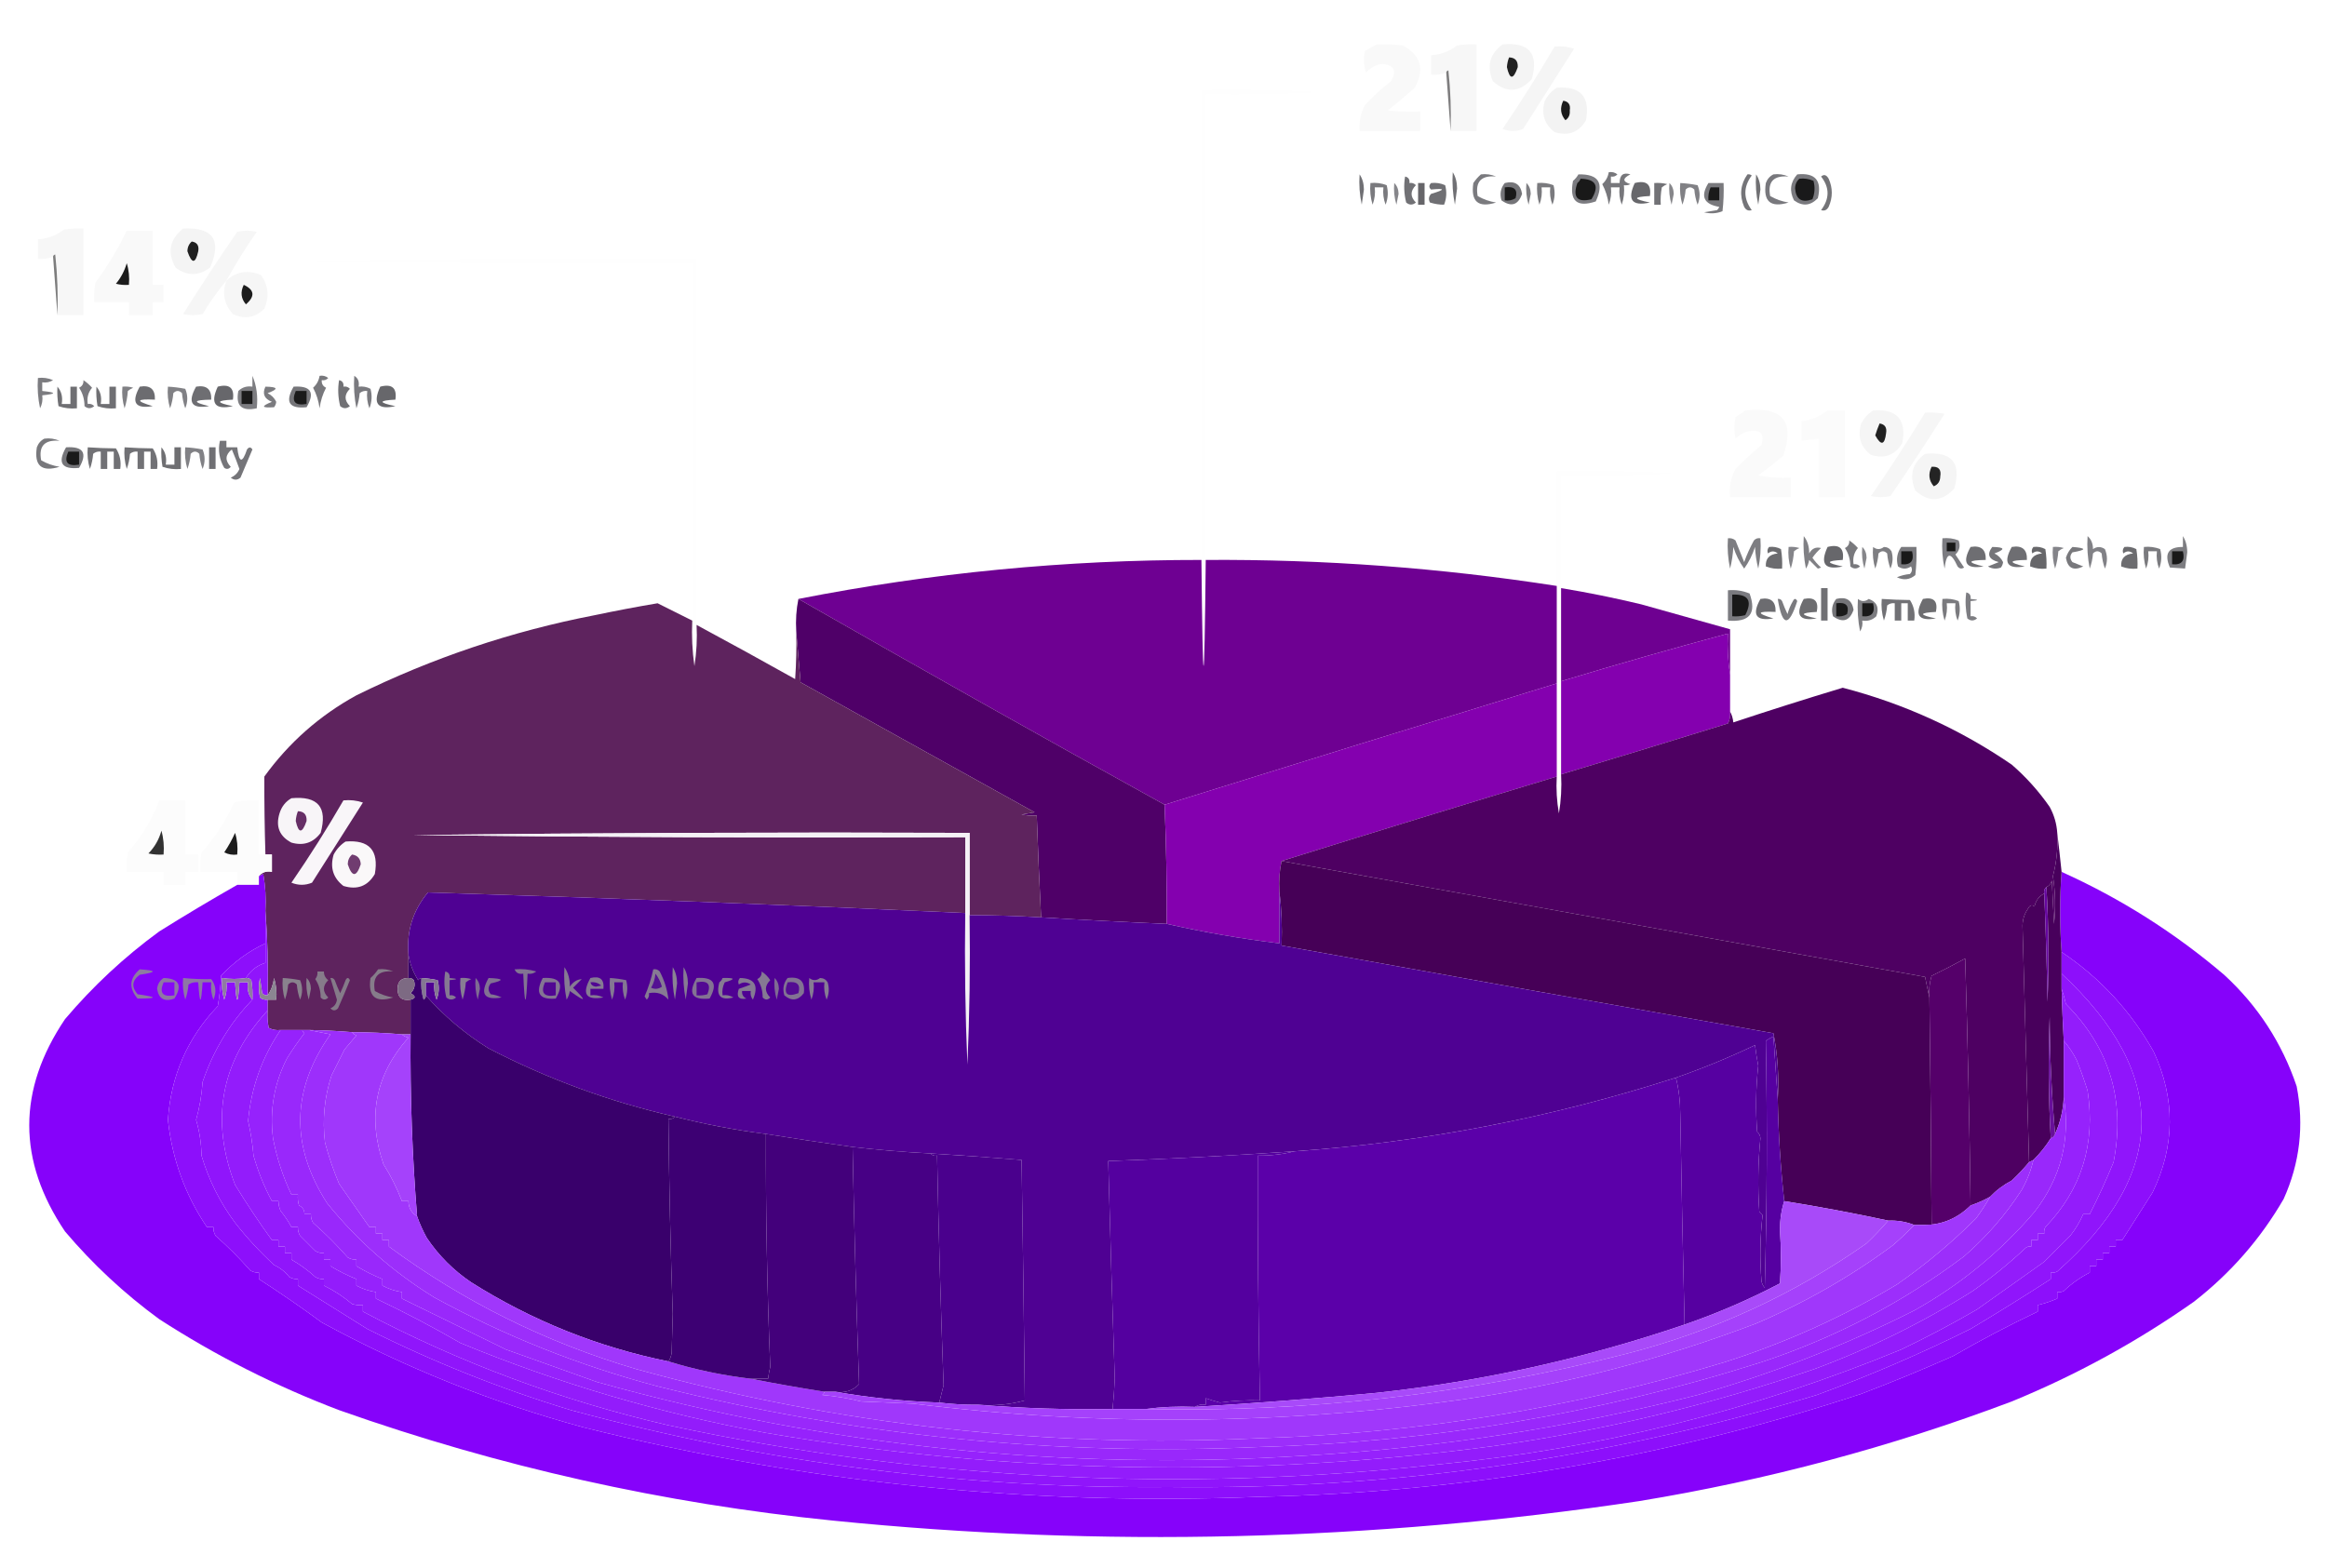 <?xml version="1.0" encoding="UTF-8"?>
<!DOCTYPE svg PUBLIC "-//W3C//DTD SVG 1.1//EN" "http://www.w3.org/Graphics/SVG/1.1/DTD/svg11.dtd">
<svg xmlns="http://www.w3.org/2000/svg" version="1.1" width="1074px" height="724px" style="shape-rendering:geometricPrecision; text-rendering:geometricPrecision; image-rendering:optimizeQuality; fill-rule:evenodd; clip-rule:evenodd" xmlns:xlink="http://www.w3.org/1999/xlink">
<g><path style="opacity:0" fill="#17171700" d="M -0.5,-0.5 C 357.5,-0.5 715.5,-0.5 1073.5,-0.5C 1073.5,240.833 1073.5,482.167 1073.5,723.5C 715.5,723.5 357.5,723.5 -0.5,723.5C -0.5,482.167 -0.5,240.833 -0.5,-0.5 Z"/></g>
<g><path style="opacity:1" fill="#f9f9f9" d="M 635.5,20.5 C 639.514,20.334 643.514,20.501 647.5,21C 655.809,25.506 657.642,32.006 653,40.5C 648.926,44.119 644.759,47.619 640.5,51C 645.489,51.499 650.489,51.666 655.5,51.5C 655.5,54.5 655.5,57.5 655.5,60.5C 646.167,60.5 636.833,60.5 627.5,60.5C 627.178,56.253 628.011,52.253 630,48.5C 633.648,44.521 637.648,40.855 642,37.5C 644.811,32.736 643.478,30.069 638,29.5C 635.004,29.914 632.504,31.248 630.5,33.5C 629.343,30.216 629.176,26.882 630,23.5C 631.876,22.391 633.709,21.391 635.5,20.5 Z"/></g>
<g><path style="opacity:1" fill="#f7f7f7" d="M 669.5,60.5 C 669.832,51.143 669.498,41.81 668.5,32.5C 667.893,32.624 667.56,32.957 667.5,33.5C 665.283,34.369 662.95,34.702 660.5,34.5C 660.5,31.5 660.5,28.5 660.5,25.5C 664.97,25.217 668.97,23.717 672.5,21C 675.482,20.502 678.482,20.335 681.5,20.5C 681.5,33.833 681.5,47.167 681.5,60.5C 677.5,60.5 673.5,60.5 669.5,60.5 Z"/></g>
<g><path style="opacity:1" fill="#f4f4f4" d="M 693.5,20.5 C 705.752,19.349 710.252,24.682 707,36.5C 701.292,42.715 695.292,43.048 689,37.5C 686.056,30.524 687.556,24.858 693.5,20.5 Z"/></g>
<g><path style="opacity:1" fill="#f5f5f5" d="M 717.5,21.5 C 720.572,21.183 723.572,21.516 726.5,22.5C 718.667,34.833 710.833,47.167 703,59.5C 699.875,60.787 696.709,60.787 693.5,59.5C 701.948,47.065 709.948,34.398 717.5,21.5 Z"/></g>
<g><path style="opacity:1" fill="#212121" d="M 696.5,26.5 C 699.309,26.588 700.642,28.088 700.5,31C 698.472,36.874 696.805,36.874 695.5,31C 695.605,29.409 695.939,27.909 696.5,26.5 Z"/></g>
<g><path style="opacity:1" fill="#7e7d7e" d="M 667.5,33.5 C 667.56,32.957 667.893,32.624 668.5,32.5C 669.498,41.81 669.832,51.143 669.5,60.5C 668.833,51.5 668.167,42.5 667.5,33.5 Z"/></g>
<g><path style="opacity:1" fill="#f3f3f3" d="M 718.5,40.5 C 729.485,39.652 733.985,44.652 732,55.5C 728.723,61.109 723.89,62.942 717.5,61C 712.728,57.301 711.228,52.467 713,46.5C 714.36,43.977 716.193,41.977 718.5,40.5 Z"/></g>
<g><path style="opacity:1" fill="#fefefe" d="M 556.5,258.5 C 555.833,323.833 555.167,323.833 554.5,258.5C 554.5,186.167 554.5,113.833 554.5,41.5C 572.845,41.167 591.179,41.5 609.5,42.5C 591.846,43.499 574.179,43.833 556.5,43.5C 556.5,115.167 556.5,186.833 556.5,258.5 Z"/></g>
<g><path style="opacity:1" fill="#1b1b1b" d="M 721.5,46.5 C 723.95,46.874 724.95,48.374 724.5,51C 724.691,52.973 724.024,54.473 722.5,55.5C 720.215,52.822 719.882,49.822 721.5,46.5 Z"/></g>
<g><path style="opacity:1" fill="#707074" d="M 670.5,79.5 C 671.809,81.571 672.475,84.071 672.5,87C 672.167,89.5 671.833,92 671.5,94.5C 670.506,89.544 670.173,84.544 670.5,79.5 Z"/></g>
<g><path style="opacity:1" fill="#707074" d="M 627.5,80.5 C 628.805,82.397 629.471,84.731 629.5,87.5C 629.167,89.833 628.833,92.167 628.5,94.5C 627.507,89.88 627.173,85.214 627.5,80.5 Z"/></g>
<g><path style="opacity:1" fill="#707073" d="M 810.5,80.5 C 811.805,82.397 812.471,84.731 812.5,87.5C 812.167,89.833 811.833,92.167 811.5,94.5C 810.507,89.88 810.173,85.214 810.5,80.5 Z"/></g>
<g><path style="opacity:1" fill="#717175" d="M 648.5,81.5 C 650.048,81.821 650.715,82.821 650.5,84.5C 651.675,84.281 652.675,84.614 653.5,85.5C 650.833,88.167 650.833,90.833 653.5,93.5C 651.994,94.747 650.494,94.747 649,93.5C 648.003,89.428 647.836,85.428 648.5,81.5 Z"/></g>
<g><path style="opacity:1" fill="#7a7a7e" d="M 683.5,80.5 C 685.924,80.192 688.257,80.526 690.5,81.5C 683.636,80.861 680.803,83.861 682,90.5C 684.574,92.002 687.407,93.002 690.5,93.5C 682.248,96.082 678.748,93.082 680,84.5C 681.032,82.973 682.199,81.64 683.5,80.5 Z"/></g>
<g><path style="opacity:1" fill="#7a7a7e" d="M 632.5,84.5 C 635.119,84.232 637.619,84.565 640,85.5C 640.821,88.554 640.655,91.554 639.5,94.5C 638.52,91.913 638.187,89.247 638.5,86.5C 637.167,86.5 635.833,86.5 634.5,86.5C 634.813,89.247 634.48,91.913 633.5,94.5C 632.513,91.232 632.18,87.898 632.5,84.5 Z"/></g>
<g><path style="opacity:1" fill="#86868b" d="M 643.5,84.5 C 644.777,85.694 645.444,87.36 645.5,89.5C 645.167,91.167 644.833,92.833 644.5,94.5C 643.513,91.232 643.18,87.898 643.5,84.5 Z"/></g>
<g><path style="opacity:1" fill="#666569" d="M 654.5,84.5 C 655.5,84.5 656.5,84.5 657.5,84.5C 657.5,87.833 657.5,91.167 657.5,94.5C 656.5,94.5 655.5,94.5 654.5,94.5C 654.5,91.167 654.5,87.833 654.5,84.5 Z"/></g>
<g><path style="opacity:1" fill="#7e7e82" d="M 704.5,84.5 C 705.777,85.694 706.444,87.36 706.5,89.5C 706.167,91.167 705.833,92.833 705.5,94.5C 704.513,91.232 704.18,87.898 704.5,84.5 Z"/></g>
<g><path style="opacity:1" fill="#7a7a7e" d="M 709.5,84.5 C 712.119,84.232 714.619,84.565 717,85.5C 717.821,88.554 717.655,91.554 716.5,94.5C 715.52,91.913 715.187,89.247 715.5,86.5C 714.167,86.5 712.833,86.5 711.5,86.5C 711.813,89.247 711.48,91.913 710.5,94.5C 709.513,91.232 709.18,87.898 709.5,84.5 Z"/></g>
<g><path style="opacity:1" fill="#77777b" d="M 742.5,79.5 C 743.978,79.238 745.311,79.571 746.5,80.5C 745.675,81.386 744.675,81.719 743.5,81.5C 743.5,82.5 743.5,83.5 743.5,84.5C 744.833,84.5 746.167,84.5 747.5,84.5C 747.546,80.765 749.213,79.432 752.5,80.5C 748.787,82.337 748.787,83.837 752.5,85C 751.552,85.483 750.552,85.65 749.5,85.5C 749.817,88.572 749.484,91.572 748.5,94.5C 747.52,91.913 747.187,89.247 747.5,86.5C 746.167,86.5 744.833,86.5 743.5,86.5C 743.813,89.247 743.48,91.913 742.5,94.5C 742.039,91.045 741.039,87.878 739.5,85C 741.148,83.538 742.148,81.705 742.5,79.5 Z"/></g>
<g><path style="opacity:1" fill="#727276" d="M 763.5,84.5 C 765.527,84.338 767.527,84.504 769.5,85C 768.584,85.374 767.75,85.874 767,86.5C 766.503,89.146 766.336,91.813 766.5,94.5C 765.5,94.5 764.5,94.5 763.5,94.5C 763.5,91.167 763.5,87.833 763.5,84.5 Z"/></g>
<g><path style="opacity:1" fill="#86868a" d="M 770.5,84.5 C 771.777,85.694 772.444,87.36 772.5,89.5C 772.167,91.167 771.833,92.833 771.5,94.5C 770.513,91.232 770.18,87.898 770.5,84.5 Z"/></g>
<g><path style="opacity:1" fill="#818185" d="M 775.5,84.5 C 778.071,84.625 780.737,84.958 783.5,85.5C 784.748,88.494 784.748,91.494 783.5,94.5C 782.686,92.234 782.186,89.9 782,87.5C 780.667,86.167 779.333,86.167 778,87.5C 777.814,89.9 777.314,92.234 776.5,94.5C 775.513,91.232 775.18,87.898 775.5,84.5 Z"/></g>
<g><path style="opacity:1" fill="#79797d" d="M 788.5,84.5 C 790.833,84.5 793.167,84.5 795.5,84.5C 795.666,88.846 795.499,93.179 795,97.5C 792.263,98.611 789.429,98.777 786.5,98C 788.5,97.667 790.5,97.333 792.5,97C 792.957,96.586 793.291,96.086 793.5,95.5C 786.358,94.296 784.691,90.629 788.5,84.5 Z"/></g>
<g><path style="opacity:1" fill="#747478" d="M 694.5,84.5 C 699.083,83.343 701.75,85.01 702.5,89.5C 700.674,94.699 697.507,95.699 693,92.5C 692.109,89.502 692.609,86.836 694.5,84.5 Z"/></g>
<g><path style="opacity:1" fill="#191919" d="M 694.5,86.5 C 698.945,85.874 700.612,87.54 699.5,91.5C 697.955,92.452 696.288,92.785 694.5,92.5C 694.5,90.5 694.5,88.5 694.5,86.5 Z"/></g>
<g><path style="opacity:1" fill="#1a1a1a" d="M 789.5,86.5 C 790.833,86.5 792.167,86.5 793.5,86.5C 793.5,88.5 793.5,90.5 793.5,92.5C 791.833,92.5 790.167,92.5 788.5,92.5C 788.325,90.379 788.659,88.379 789.5,86.5 Z"/></g>
<g><path style="opacity:1" fill="#737377" d="M 840.5,81.5 C 841.793,80.355 842.959,80.689 844,82.5C 845.923,86.805 845.923,91.138 844,95.5C 843.163,97.007 841.996,97.507 840.5,97C 844.481,91.722 844.481,86.556 840.5,81.5 Z"/></g>
<g><path style="opacity:1" fill="#6f6f73" d="M 660.5,84.5 C 662.792,84.244 664.959,84.577 667,85.5C 667.821,88.554 667.655,91.554 666.5,94.5C 664.398,94.521 662.232,94.187 660,93.5C 659.219,92.056 659.386,90.723 660.5,89.5C 667.169,87.524 667.169,86.858 660.5,87.5C 659.438,86.575 659.438,85.575 660.5,84.5 Z"/></g>
<g><path style="opacity:1" fill="#67676b" d="M 754.5,84.5 C 759.931,83.094 762.265,85.094 761.5,90.5C 753.602,90.886 753.602,91.886 761.5,93.5C 753.229,95.315 750.896,92.315 754.5,84.5 Z"/></g>
<g><path style="opacity:1" fill="#747478" d="M 806.5,80.5 C 807.239,80.369 807.906,80.536 808.5,81C 804.577,86.303 804.577,91.636 808.5,97C 807.004,97.507 805.837,97.007 805,95.5C 802.741,90.159 803.241,85.159 806.5,80.5 Z"/></g>
<g><path style="opacity:1" fill="#79797e" d="M 829.5,80.5 C 837.829,79.664 840.995,83.33 839,91.5C 835.61,95.032 831.943,95.366 828,92.5C 825.784,88.132 826.284,84.132 829.5,80.5 Z"/></g>
<g><path style="opacity:1" fill="#19191a" d="M 830.5,82.5 C 832.792,82.244 834.959,82.577 837,83.5C 837.777,86.429 837.61,89.263 836.5,92C 831.594,93.756 828.927,92.089 828.5,87C 828.519,85.167 829.185,83.667 830.5,82.5 Z"/></g>
<g><path style="opacity:1" fill="#7b7b80" d="M 728.5,80.5 C 737.818,80.292 740.484,84.458 736.5,93C 727.735,95.908 724.235,92.741 726,83.5C 727.045,82.627 727.878,81.627 728.5,80.5 Z"/></g>
<g><path style="opacity:1" fill="#191919" d="M 729.5,82.5 C 736.628,82.706 738.294,85.873 734.5,92C 727.923,93.591 725.756,91.091 728,84.5C 728.717,83.956 729.217,83.289 729.5,82.5 Z"/></g>
<g><path style="opacity:1" fill="#78787d" d="M 818.5,80.5 C 820.924,80.192 823.257,80.526 825.5,81.5C 818.585,80.909 815.752,83.909 817,90.5C 819.574,92.002 822.407,93.002 825.5,93.5C 817.195,96.026 813.695,93.026 815,84.5C 815.69,82.65 816.856,81.316 818.5,80.5 Z"/></g>
<g><path style="opacity:1" fill="#f7f7f7" d="M 26.5,145.5 C 26.832,136.143 26.498,126.81 25.5,117.5C 24.893,117.624 24.56,117.957 24.5,118.5C 22.283,119.369 19.95,119.702 17.5,119.5C 17.5,116.5 17.5,113.5 17.5,110.5C 21.97,110.217 25.97,108.717 29.5,106C 32.482,105.502 35.482,105.335 38.5,105.5C 38.5,118.833 38.5,132.167 38.5,145.5C 34.5,145.5 30.5,145.5 26.5,145.5 Z"/></g>
<g><path style="opacity:1" fill="#f4f4f4" d="M 84.5,105.5 C 98.316,104.815 102.483,110.815 97,123.5C 91.667,127.5 86.333,127.5 81,123.5C 77.109,116.515 78.275,110.515 84.5,105.5 Z"/></g>
<g><path style="opacity:1" fill="#f9f9f9" d="M 58.5,106.5 C 62.5,106.5 66.5,106.5 70.5,106.5C 70.5,114.833 70.5,123.167 70.5,131.5C 72.167,131.5 73.833,131.5 75.5,131.5C 75.5,134.167 75.5,136.833 75.5,139.5C 73.833,139.5 72.167,139.5 70.5,139.5C 70.5,141.5 70.5,143.5 70.5,145.5C 66.833,145.5 63.167,145.5 59.5,145.5C 59.5,143.5 59.5,141.5 59.5,139.5C 54.167,139.5 48.833,139.5 43.5,139.5C 43.335,136.482 43.502,133.482 44,130.5C 49.61,122.943 54.443,114.943 58.5,106.5 Z"/></g>
<g><path style="opacity:1" fill="#f6f6f6" d="M 104.5,129.5 C 100.487,134.336 96.82,139.503 93.5,145C 90.5,145.667 87.5,145.667 84.5,145C 92.585,132.162 100.918,119.495 109.5,107C 112.5,106.333 115.5,106.333 118.5,107C 113.436,114.304 108.769,121.804 104.5,129.5 Z"/></g>
<g><path style="opacity:1" fill="#202020" d="M 88.5,111.5 C 90.95,111.874 91.95,113.374 91.5,116C 90.195,121.874 88.528,121.874 86.5,116C 86.519,114.167 87.185,112.667 88.5,111.5 Z"/></g>
<g><path style="opacity:1" fill="#7d7d7d" d="M 24.5,118.5 C 24.56,117.957 24.893,117.624 25.5,117.5C 26.498,126.81 26.832,136.143 26.5,145.5C 25.833,136.5 25.167,127.5 24.5,118.5 Z"/></g>
<g><path style="opacity:1" fill="#fefefe" d="M 321.5,288.5 C 321.83,294.868 321.496,301.202 320.5,307.5C 319.503,300.532 319.17,293.532 319.5,286.5C 319.5,231.5 319.5,176.5 319.5,121.5C 259.163,121.833 198.83,121.5 138.5,120.5C 199.496,119.5 260.496,119.167 321.5,119.5C 321.5,175.833 321.5,232.167 321.5,288.5 Z"/></g>
<g><path style="opacity:1" fill="#1c1c1c" d="M 58.5,121.5 C 59.479,124.625 59.813,127.958 59.5,131.5C 57.473,131.662 55.473,131.495 53.5,131C 55.829,128.174 57.496,125.008 58.5,121.5 Z"/></g>
<g><path style="opacity:1" fill="#f6f6f6" d="M 104.5,129.5 C 109.225,125.287 114.558,124.453 120.5,127C 123.865,131.819 124.365,136.986 122,142.5C 117.8,146.714 112.966,147.548 107.5,145C 103.422,140.516 102.422,135.35 104.5,129.5 Z"/></g>
<g><path style="opacity:1" fill="#1c1c1c" d="M 112.5,131.5 C 117.481,133.8 117.815,136.8 113.5,140.5C 111.215,137.822 110.882,134.822 112.5,131.5 Z"/></g>
<g><path style="opacity:1" fill="#7c7c80" d="M 17.5,174.5 C 19.924,174.192 22.257,174.526 24.5,175.5C 22.955,176.452 21.288,176.785 19.5,176.5C 19.5,177.833 19.5,179.167 19.5,180.5C 26.167,181.167 26.167,181.833 19.5,182.5C 19.799,184.604 19.466,186.604 18.5,188.5C 17.507,183.88 17.173,179.214 17.5,174.5 Z"/></g>
<g><path style="opacity:1" fill="#717175" d="M 156.5,175.5 C 158.048,175.821 158.715,176.821 158.5,178.5C 159.675,178.281 160.675,178.614 161.5,179.5C 158.833,182.167 158.833,184.833 161.5,187.5C 159.994,188.747 158.494,188.747 157,187.5C 156.003,183.428 155.836,179.428 156.5,175.5 Z"/></g>
<g><path style="opacity:1" fill="#6f6f73" d="M 26.5,178.5 C 28.369,180.635 29.036,183.302 28.5,186.5C 29.833,186.5 31.167,186.5 32.5,186.5C 32.5,183.833 32.5,181.167 32.5,178.5C 33.5,178.5 34.5,178.5 35.5,178.5C 35.5,181.833 35.5,185.167 35.5,188.5C 32.553,188.777 29.719,188.444 27,187.5C 26.502,184.518 26.335,181.518 26.5,178.5 Z"/></g>
<g><path style="opacity:1" fill="#6f6f73" d="M 44.5,178.5 C 46.369,180.635 47.036,183.302 46.5,186.5C 47.833,186.5 49.167,186.5 50.5,186.5C 50.5,183.833 50.5,181.167 50.5,178.5C 51.5,178.5 52.5,178.5 53.5,178.5C 53.5,181.833 53.5,185.167 53.5,188.5C 50.553,188.777 47.719,188.444 45,187.5C 44.502,184.518 44.335,181.518 44.5,178.5 Z"/></g>
<g><path style="opacity:1" fill="#808084" d="M 56.5,178.5 C 58.199,178.34 59.866,178.506 61.5,179C 60.584,179.374 59.75,179.874 59,180.5C 58.818,183.226 58.318,185.893 57.5,188.5C 56.513,185.232 56.18,181.898 56.5,178.5 Z"/></g>
<g><path style="opacity:1" fill="#818185" d="M 77.5,178.5 C 80.071,178.625 82.737,178.958 85.5,179.5C 86.749,182.494 86.749,185.494 85.5,188.5C 84.686,186.234 84.186,183.9 84,181.5C 82.667,180.167 81.333,180.167 80,181.5C 79.814,183.9 79.314,186.234 78.5,188.5C 77.513,185.232 77.18,181.898 77.5,178.5 Z"/></g>
<g><path style="opacity:1" fill="#7b7b7f" d="M 122.5,178.5 C 128.373,178.598 128.706,179.598 123.5,181.5C 125.307,182.395 126.64,183.728 127.5,185.5C 127.392,186.442 127.059,187.275 126.5,188C 120.656,188.398 120.323,187.565 125.5,185.5C 121.975,184.127 120.975,181.794 122.5,178.5 Z"/></g>
<g><path style="opacity:1" fill="#6e6e72" d="M 90.5,178.5 C 95.339,177.677 97.673,179.677 97.5,184.5C 89.035,184.63 88.701,185.63 96.5,187.5C 88.414,188.853 86.414,185.853 90.5,178.5 Z"/></g>
<g><path style="opacity:1" fill="#78787c" d="M 147.5,173.5 C 148.978,173.238 150.311,173.571 151.5,174.5C 150.675,175.386 149.675,175.719 148.5,175.5C 148.36,177.124 149.027,178.29 150.5,179C 148.961,181.878 147.961,185.045 147.5,188.5C 147.039,185.045 146.039,181.878 144.5,179C 146.148,177.538 147.148,175.705 147.5,173.5 Z"/></g>
<g><path style="opacity:1" fill="#7a7a7f" d="M 163.5,173.5 C 165.256,174.552 165.923,176.219 165.5,178.5C 167.467,178.261 169.301,178.594 171,179.5C 171.821,182.554 171.655,185.554 170.5,188.5C 169.52,185.914 169.187,183.247 169.5,180.5C 168.178,180.33 167.011,180.663 166,181.5C 165.814,183.9 165.314,186.234 164.5,188.5C 163.506,183.544 163.173,178.544 163.5,173.5 Z"/></g>
<g><path style="opacity:1" fill="#67676b" d="M 100.5,178.5 C 105.931,177.094 108.265,179.094 107.5,184.5C 99.602,184.886 99.602,185.886 107.5,187.5C 99.229,189.315 96.896,186.315 100.5,178.5 Z"/></g>
<g><path style="opacity:1" fill="#67676b" d="M 175.5,178.5 C 180.931,177.094 183.265,179.094 182.5,184.5C 174.602,184.886 174.602,185.886 182.5,187.5C 174.229,189.315 171.896,186.315 175.5,178.5 Z"/></g>
<g><path style="opacity:1" fill="#757579" d="M 135.5,178.5 C 143.486,177.998 145.486,181.165 141.5,188C 133.424,188.805 131.424,185.638 135.5,178.5 Z"/></g>
<g><path style="opacity:1" fill="#1a1a1a" d="M 136.5,180.5 C 138.167,180.5 139.833,180.5 141.5,180.5C 141.5,182.5 141.5,184.5 141.5,186.5C 136.074,187.416 134.407,185.416 136.5,180.5 Z"/></g>
<g><path style="opacity:1" fill="#7a797e" d="M 38.5,175.5 C 39.931,176.446 41.264,177.612 42.5,179C 40.709,181.106 40.042,183.606 40.5,186.5C 41.675,186.281 42.675,186.614 43.5,187.5C 41.994,188.747 40.494,188.747 39,187.5C 38.999,184.313 38.166,181.48 36.5,179C 37.973,178.29 38.64,177.124 38.5,175.5 Z"/></g>
<g><path style="opacity:1" fill="#6c6c70" d="M 64.5,178.5 C 69.339,177.677 71.673,179.677 71.5,184.5C 62.76,184.093 62.426,185.093 70.5,187.5C 62.414,188.853 60.414,185.853 64.5,178.5 Z"/></g>
<g><path style="opacity:1" fill="#7d7d81" d="M 116.5,173.5 C 118.442,178.056 119.108,183.056 118.5,188.5C 111.507,190.004 108.673,187.337 110,180.5C 111.789,178.771 113.956,178.104 116.5,178.5C 116.5,176.833 116.5,175.167 116.5,173.5 Z"/></g>
<g><path style="opacity:1" fill="#1b1b1b" d="M 111.5,180.5 C 113.167,180.5 114.833,180.5 116.5,180.5C 116.5,182.5 116.5,184.5 116.5,186.5C 114.833,186.5 113.167,186.5 111.5,186.5C 111.5,184.5 111.5,182.5 111.5,180.5 Z"/></g>
<g><path style="opacity:1" fill="#fafafa" d="M 805.5,189.5 C 822.715,187.524 828.548,194.524 823,210.5C 819.218,213.632 815.385,216.632 811.5,219.5C 816.456,220.494 821.456,220.827 826.5,220.5C 826.5,223.5 826.5,226.5 826.5,229.5C 817.167,229.5 807.833,229.5 798.5,229.5C 797.993,224.879 798.826,220.546 801,216.5C 804.81,212.6 808.81,208.934 813,205.5C 814.424,200.338 812.59,198.171 807.5,199C 804.966,199.516 802.8,200.683 801,202.5C 800.333,199.167 800.333,195.833 801,192.5C 802.652,191.601 804.152,190.601 805.5,189.5 Z"/></g>
<g><path style="opacity:1" fill="#fbfbfb" d="M 843.5,189.5 C 846.167,189.5 848.833,189.5 851.5,189.5C 851.5,202.833 851.5,216.167 851.5,229.5C 847.5,229.5 843.5,229.5 839.5,229.5C 839.5,220.5 839.5,211.5 839.5,202.5C 836.833,202.833 834.167,203.167 831.5,203.5C 831.5,200.5 831.5,197.5 831.5,194.5C 836.017,193.903 840.017,192.237 843.5,189.5 Z"/></g>
<g><path style="opacity:1" fill="#f5f5f5" d="M 864.5,189.5 C 875.486,188.653 879.986,193.653 878,204.5C 874.723,210.109 869.89,211.942 863.5,210C 858.725,206.345 857.225,201.512 859,195.5C 860.36,192.977 862.193,190.977 864.5,189.5 Z"/></g>
<g><path style="opacity:1" fill="#f6f6f6" d="M 888.5,190.5 C 891.518,190.335 894.518,190.502 897.5,191C 889.415,203.838 881.082,216.505 872.5,229C 869.5,229.667 866.5,229.667 863.5,229C 872.217,216.394 880.551,203.561 888.5,190.5 Z"/></g>
<g><path style="opacity:1" fill="#212121" d="M 867.5,195.5 C 869.95,195.874 870.95,197.374 870.5,200C 869.829,205.504 868.162,205.838 865.5,201C 866.077,199.1 866.744,197.267 867.5,195.5 Z"/></g>
<g><path style="opacity:1" fill="#6f6f72" d="M 74.5,206.5 C 76.369,208.635 77.036,211.302 76.5,214.5C 77.833,214.5 79.167,214.5 80.5,214.5C 80.5,211.833 80.5,209.167 80.5,206.5C 81.5,206.5 82.5,206.5 83.5,206.5C 83.5,209.833 83.5,213.167 83.5,216.5C 80.552,216.777 77.719,216.444 75,215.5C 74.502,212.518 74.335,209.518 74.5,206.5 Z"/></g>
<g><path style="opacity:1" fill="#818185" d="M 85.5,206.5 C 88.071,206.625 90.737,206.958 93.5,207.5C 94.749,210.494 94.749,213.494 93.5,216.5C 92.686,214.234 92.186,211.9 92,209.5C 90.667,208.167 89.333,208.167 88,209.5C 87.814,211.9 87.314,214.234 86.5,216.5C 85.513,213.232 85.18,209.898 85.5,206.5 Z"/></g>
<g><path style="opacity:1" fill="#707074" d="M 96.5,206.5 C 97.5,206.5 98.5,206.5 99.5,206.5C 99.5,209.833 99.5,213.167 99.5,216.5C 98.5,216.5 97.5,216.5 96.5,216.5C 96.5,213.167 96.5,209.833 96.5,206.5 Z"/></g>
<g><path style="opacity:1" fill="#717175" d="M 40.5,206.5 C 44.745,206.794 49.078,206.96 53.5,207C 55.34,209.826 56.007,212.993 55.5,216.5C 54.5,216.5 53.5,216.5 52.5,216.5C 52.5,213.833 52.5,211.167 52.5,208.5C 51.5,208.5 50.5,208.5 49.5,208.5C 49.5,211.167 49.5,213.833 49.5,216.5C 48.5,216.5 47.5,216.5 46.5,216.5C 46.5,213.833 46.5,211.167 46.5,208.5C 45.178,208.33 44.011,208.663 43,209.5C 42.814,211.9 42.314,214.234 41.5,216.5C 40.513,213.232 40.18,209.898 40.5,206.5 Z"/></g>
<g><path style="opacity:1" fill="#717175" d="M 57.5,206.5 C 61.745,206.794 66.078,206.96 70.5,207C 72.34,209.826 73.007,212.993 72.5,216.5C 71.5,216.5 70.5,216.5 69.5,216.5C 69.5,213.833 69.5,211.167 69.5,208.5C 68.5,208.5 67.5,208.5 66.5,208.5C 66.5,211.167 66.5,213.833 66.5,216.5C 65.5,216.5 64.5,216.5 63.5,216.5C 63.5,213.833 63.5,211.167 63.5,208.5C 62.178,208.33 61.011,208.663 60,209.5C 59.814,211.9 59.314,214.234 58.5,216.5C 57.513,213.232 57.18,209.898 57.5,206.5 Z"/></g>
<g><path style="opacity:1" fill="#f5f5f5" d="M 888.5,209.5 C 900.836,208.331 905.336,213.664 902,225.5C 896.292,231.715 890.292,232.048 884,226.5C 881.056,219.524 882.556,213.858 888.5,209.5 Z"/></g>
<g><path style="opacity:1" fill="#757579" d="M 30.5,206.5 C 38.486,205.998 40.486,209.165 36.5,216C 28.424,216.805 26.424,213.638 30.5,206.5 Z"/></g>
<g><path style="opacity:1" fill="#1a1a1a" d="M 31.5,208.5 C 33.167,208.5 34.833,208.5 36.5,208.5C 36.5,210.5 36.5,212.5 36.5,214.5C 31.074,215.416 29.407,213.416 31.5,208.5 Z"/></g>
<g><path style="opacity:1" fill="#78787c" d="M 20.5,202.5 C 22.924,202.192 25.257,202.526 27.5,203.5C 20.585,202.909 17.752,205.909 19,212.5C 21.574,214.002 24.407,215.002 27.5,215.5C 19.195,218.026 15.695,215.026 17,206.5C 17.69,204.65 18.856,203.316 20.5,202.5 Z"/></g>
<g><path style="opacity:1" fill="#757579" d="M 101.5,203.5 C 102.5,203.5 103.5,203.5 104.5,203.5C 104.5,204.5 104.5,205.5 104.5,206.5C 106.167,206.5 107.833,206.5 109.5,206.5C 110.309,213.727 111.809,214.061 114,207.5C 114.893,206.289 115.726,206.289 116.5,207.5C 114.667,211.833 112.833,216.167 111,220.5C 109.506,221.747 108.006,221.747 106.5,220.5C 108.391,219.689 109.724,218.356 110.5,216.5C 109.431,213.461 108.265,210.461 107,207.5C 103.918,209.937 103.751,212.603 106.5,215.5C 105.635,216.583 104.635,216.749 103.5,216C 101.201,212.018 100.534,207.851 101.5,203.5 Z"/></g>
<g><path style="opacity:1" fill="#242424" d="M 891.5,215.5 C 894.734,215.237 896.068,216.737 895.5,220C 895.455,222.22 894.455,223.72 892.5,224.5C 890.215,221.822 889.882,218.822 891.5,215.5 Z"/></g>
<g><path style="opacity:1" fill="#fefefe" d="M 720.5,271.5 C 720.5,285.833 720.5,300.167 720.5,314.5C 720.5,328.833 720.5,343.167 720.5,357.5C 720.829,363.537 720.496,369.537 719.5,375.5C 718.505,369.872 718.171,364.206 718.5,358.5C 718.5,344.167 718.5,329.833 718.5,315.5C 718.5,300.5 718.5,285.5 718.5,270.5C 718.5,252.833 718.5,235.167 718.5,217.5C 736.845,217.167 755.179,217.5 773.5,218.5C 755.846,219.5 738.179,219.833 720.5,219.5C 720.5,236.833 720.5,254.167 720.5,271.5 Z"/></g>
<g><path style="opacity:1" fill="#818186" d="M 963.5,247.5 C 965.164,248.949 965.998,250.949 966,253.5C 967.814,252.24 969.647,252.24 971.5,253.5C 972.748,256.494 972.748,259.494 971.5,262.5C 970.686,260.234 970.186,257.9 970,255.5C 968.667,254.167 967.333,254.167 966,255.5C 965.814,257.9 965.314,260.234 964.5,262.5C 963.506,257.544 963.173,252.544 963.5,247.5 Z"/></g>
<g><path style="opacity:1" fill="#7c7c81" d="M 896.5,248.5 C 899.119,248.232 901.619,248.565 904,249.5C 904.896,252.025 904.396,254.192 902.5,256C 903.833,258 905.167,260 906.5,262C 905.365,262.749 904.365,262.583 903.5,261.5C 900.323,254.581 898.323,254.914 897.5,262.5C 896.507,257.88 896.173,253.214 896.5,248.5 Z"/></g>
<g><path style="opacity:1" fill="#181818" d="M 898.5,250.5 C 899.833,250.5 901.167,250.5 902.5,250.5C 902.5,251.833 902.5,253.167 902.5,254.5C 901.167,254.5 899.833,254.5 898.5,254.5C 898.5,253.167 898.5,251.833 898.5,250.5 Z"/></g>
<g><path style="opacity:1" fill="#848489" d="M 825.5,252.5 C 827.199,252.34 828.866,252.506 830.5,253C 829.584,253.374 828.75,253.874 828,254.5C 827.818,257.226 827.318,259.893 826.5,262.5C 825.513,259.232 825.18,255.898 825.5,252.5 Z"/></g>
<g><path style="opacity:1" fill="#86868a" d="M 859.5,252.5 C 860.777,253.694 861.444,255.36 861.5,257.5C 861.167,259.167 860.833,260.833 860.5,262.5C 859.513,259.232 859.18,255.898 859.5,252.5 Z"/></g>
<g><path style="opacity:1" fill="#7e7e82" d="M 864.5,252.5 C 866.152,253.807 867.818,253.807 869.5,252.5C 871.029,252.529 872.196,253.196 873,254.5C 873.818,257.227 873.652,259.894 872.5,262.5C 871.686,260.234 871.186,257.9 871,255.5C 869.667,254.167 868.333,254.167 867,255.5C 866.814,257.9 866.314,260.234 865.5,262.5C 864.513,259.232 864.18,255.898 864.5,252.5 Z"/></g>
<g><path style="opacity:1" fill="#848489" d="M 947.5,252.5 C 949.199,252.34 950.866,252.506 952.5,253C 951.584,253.374 950.75,253.874 950,254.5C 949.818,257.226 949.318,259.893 948.5,262.5C 947.513,259.232 947.18,255.898 947.5,252.5 Z"/></g>
<g><path style="opacity:1" fill="#7a7a7e" d="M 989.5,252.5 C 992.119,252.232 994.619,252.565 997,253.5C 997.821,256.554 997.655,259.554 996.5,262.5C 995.52,259.914 995.187,257.247 995.5,254.5C 994.167,254.5 992.833,254.5 991.5,254.5C 991.813,257.247 991.48,259.914 990.5,262.5C 989.513,259.232 989.18,255.898 989.5,252.5 Z"/></g>
<g><path style="opacity:1" fill="#6e6e72" d="M 909.5,252.5 C 914.339,251.677 916.673,253.677 916.5,258.5C 908.035,258.63 907.701,259.63 915.5,261.5C 907.414,262.853 905.414,259.853 909.5,252.5 Z"/></g>
<g><path style="opacity:1" fill="#6e6e72" d="M 928.5,252.5 C 933.339,251.677 935.673,253.677 935.5,258.5C 927.035,258.63 926.701,259.63 934.5,261.5C 926.414,262.853 924.414,259.853 928.5,252.5 Z"/></g>
<g><path style="opacity:1" fill="#67676b" d="M 843.5,252.5 C 848.931,251.094 851.265,253.094 850.5,258.5C 842.602,258.886 842.602,259.886 850.5,261.5C 842.229,263.315 839.896,260.315 843.5,252.5 Z"/></g>
<g><path style="opacity:1" fill="#78787c" d="M 956.5,252.5 C 963.136,253.022 963.136,253.855 956.5,255C 955.253,256.458 955.253,257.958 956.5,259.5C 958.167,260.167 959.833,260.833 961.5,261.5C 956.996,263.652 954.329,262.319 953.5,257.5C 954.092,255.577 955.092,253.911 956.5,252.5 Z"/></g>
<g><path style="opacity:1" fill="#808084" d="M 832.5,247.5 C 834.22,249.658 835.053,252.325 835,255.5C 836.263,253.203 838.097,252.37 840.5,253C 838.981,254.351 837.648,255.851 836.5,257.5C 837.648,259.149 838.981,260.649 840.5,262C 840,262.167 839.5,262.333 839,262.5C 837.674,261.201 836.34,259.868 835,258.5C 834.781,259.938 834.281,261.271 833.5,262.5C 832.506,257.544 832.173,252.544 832.5,247.5 Z"/></g>
<g><path style="opacity:1" fill="#6e0092" d="M 554.5,258.5 C 555.167,323.833 555.833,323.833 556.5,258.5C 610.852,258.144 664.852,262.144 718.5,270.5C 718.5,285.5 718.5,300.5 718.5,315.5C 658.079,334.02 597.745,352.686 537.5,371.5C 480.889,340.198 424.555,308.531 368.5,276.5C 429.904,264.438 491.904,258.438 554.5,258.5 Z"/></g>
<g><path style="opacity:1" fill="#7d7d81" d="M 797.5,248.5 C 798.822,248.33 799.989,248.663 801,249.5C 802.333,252.833 803.667,256.167 805,259.5C 806.226,256.048 807.726,252.715 809.5,249.5C 810.325,248.614 811.325,248.281 812.5,248.5C 812.827,253.214 812.493,257.88 811.5,262.5C 810.676,259.215 810.176,255.882 810,252.5C 808.861,256.112 807.194,259.446 805,262.5C 802.806,259.446 801.139,256.112 800,252.5C 799.824,255.882 799.324,259.215 798.5,262.5C 797.507,257.88 797.173,253.214 797.5,248.5 Z"/></g>
<g><path style="opacity:1" fill="#6c6c6f" d="M 816.5,252.5 C 818.467,252.261 820.301,252.594 822,253.5C 822.498,256.482 822.665,259.482 822.5,262.5C 819.881,262.768 817.381,262.435 815,261.5C 814.785,257.872 816.619,255.872 820.5,255.5C 818.994,254.253 817.494,254.253 816,255.5C 815.53,254.423 815.697,253.423 816.5,252.5 Z"/></g>
<g><path style="opacity:1" fill="#79797d" d="M 853.5,249.5 C 854.931,250.446 856.264,251.612 857.5,253C 855.709,255.106 855.042,257.606 855.5,260.5C 856.675,260.281 857.675,260.614 858.5,261.5C 856.994,262.747 855.494,262.747 854,261.5C 853.999,258.313 853.166,255.48 851.5,253C 852.973,252.29 853.64,251.124 853.5,249.5 Z"/></g>
<g><path style="opacity:1" fill="#6c6c6f" d="M 980.5,252.5 C 982.467,252.261 984.301,252.594 986,253.5C 986.498,256.482 986.665,259.482 986.5,262.5C 983.881,262.768 981.381,262.435 979,261.5C 978.785,257.872 980.619,255.872 984.5,255.5C 982.994,254.253 981.494,254.253 980,255.5C 979.53,254.423 979.697,253.423 980.5,252.5 Z"/></g>
<g><path style="opacity:1" fill="#757579" d="M 919.5,252.5 C 925.373,252.598 925.706,253.598 920.5,255.5C 922.307,256.395 923.64,257.728 924.5,259.5C 924.392,260.442 924.059,261.275 923.5,262C 921.421,262.808 919.421,262.641 917.5,261.5C 919.167,260.833 920.833,260.167 922.5,259.5C 917.872,258.306 916.872,255.973 919.5,252.5 Z"/></g>
<g><path style="opacity:1" fill="#67676a" d="M 938.5,252.5 C 940.467,252.261 942.301,252.594 944,253.5C 944.498,256.482 944.665,259.482 944.5,262.5C 941.881,262.768 939.381,262.435 937,261.5C 936.785,257.872 938.619,255.872 942.5,255.5C 940.994,254.253 939.494,254.253 938,255.5C 937.53,254.423 937.697,253.423 938.5,252.5 Z"/></g>
<g><path style="opacity:1" fill="#7d7d81" d="M 1007.5,247.5 C 1008.81,249.571 1009.48,252.071 1009.5,255C 1009.17,257.5 1008.83,260 1008.5,262.5C 1006.33,262.324 1004,262.157 1001.5,262C 998.735,255.631 1000.74,252.464 1007.5,252.5C 1007.5,250.833 1007.5,249.167 1007.5,247.5 Z"/></g>
<g><path style="opacity:1" fill="#191919" d="M 1002.5,254.5 C 1004.17,254.5 1005.83,254.5 1007.5,254.5C 1008.57,258.938 1006.91,260.938 1002.5,260.5C 1002.5,258.5 1002.5,256.5 1002.5,254.5 Z"/></g>
<g><path style="opacity:1" fill="#79797d" d="M 877.5,252.5 C 879.833,252.5 882.167,252.5 884.5,252.5C 884.666,256.846 884.499,261.179 884,265.5C 881.445,267.65 878.612,267.983 875.5,266.5C 877.423,265.692 879.423,265.192 881.5,265C 882.517,263.951 882.684,262.784 882,261.5C 880,262.833 878,262.833 876,261.5C 875.068,258.177 875.568,255.177 877.5,252.5 Z"/></g>
<g><path style="opacity:1" fill="#191919" d="M 877.5,254.5 C 879.167,254.5 880.833,254.5 882.5,254.5C 883.575,258.938 881.908,260.938 877.5,260.5C 877.5,258.5 877.5,256.5 877.5,254.5 Z"/></g>
<g><path style="opacity:1" fill="#707074" d="M 840.5,271.5 C 841.5,271.5 842.5,271.5 843.5,271.5C 843.5,276.5 843.5,281.5 843.5,286.5C 842.5,286.5 841.5,286.5 840.5,286.5C 840.5,281.5 840.5,276.5 840.5,271.5 Z"/></g>
<g><path style="opacity:1" fill="#6e0091" d="M 720.5,271.5 C 732.92,273.551 745.253,276.051 757.5,279C 771.17,282.836 784.837,286.669 798.5,290.5C 798.5,297.5 798.5,304.5 798.5,311.5C 797.51,305.355 797.177,299.022 797.5,292.5C 771.728,299.423 746.062,306.757 720.5,314.5C 720.5,300.167 720.5,285.833 720.5,271.5 Z"/></g>
<g><path style="opacity:1" fill="#7d7d82" d="M 907.5,273.5 C 909.048,273.821 909.715,274.821 909.5,276.5C 913.5,276.833 913.5,277.167 909.5,277.5C 909.5,279.833 909.5,282.167 909.5,284.5C 910.675,284.281 911.675,284.614 912.5,285.5C 910.994,286.747 909.494,286.747 908,285.5C 907.135,281.36 906.968,277.36 907.5,273.5 Z"/></g>
<g><path style="opacity:1" fill="#7a7a7e" d="M 896.5,276.5 C 899.119,276.232 901.619,276.565 904,277.5C 904.821,280.554 904.655,283.554 903.5,286.5C 902.52,283.914 902.187,281.247 902.5,278.5C 901.167,278.5 899.833,278.5 898.5,278.5C 898.813,281.247 898.48,283.914 897.5,286.5C 896.513,283.232 896.18,279.898 896.5,276.5 Z"/></g>
<g><path style="opacity:1" fill="#7c7c80" d="M 857.5,276.5 C 859.152,277.807 860.818,277.807 862.5,276.5C 866.254,277.852 867.421,280.518 866,284.5C 864.211,286.229 862.044,286.896 859.5,286.5C 859.785,288.288 859.452,289.955 858.5,291.5C 857.506,286.544 857.173,281.544 857.5,276.5 Z"/></g>
<g><path style="opacity:1" fill="#4f0068" d="M 368.5,276.5 C 424.555,308.531 480.889,340.198 537.5,371.5C 538.25,389.823 538.583,408.157 538.5,426.5C 519.166,425.684 499.832,424.684 480.5,423.5C 479.711,407.895 479.045,392.229 478.5,376.5C 476.143,376.663 473.81,376.497 471.5,376C 473.5,375.667 475.5,375.333 477.5,375C 441.5,355 405.5,335 369.5,315C 368.848,307.068 368.181,299.235 367.5,291.5C 367.179,286.305 367.513,281.305 368.5,276.5 Z"/></g>
<g><path style="opacity:1" fill="#747478" d="M 847.5,276.5 C 852.083,275.343 854.75,277.01 855.5,281.5C 853.674,286.699 850.507,287.699 846,284.5C 845.109,281.502 845.609,278.836 847.5,276.5 Z"/></g>
<g><path style="opacity:1" fill="#191919" d="M 847.5,278.5 C 851.945,277.873 853.612,279.54 852.5,283.5C 850.955,284.452 849.288,284.785 847.5,284.5C 847.5,282.5 847.5,280.5 847.5,278.5 Z"/></g>
<g><path style="opacity:1" fill="#1a1a1a" d="M 859.5,278.5 C 861.167,278.5 862.833,278.5 864.5,278.5C 865.575,282.938 863.908,284.938 859.5,284.5C 859.5,282.5 859.5,280.5 859.5,278.5 Z"/></g>
<g><path style="opacity:1" fill="#717175" d="M 868.5,276.5 C 872.745,276.794 877.078,276.96 881.5,277C 883.34,279.826 884.006,282.993 883.5,286.5C 882.5,286.5 881.5,286.5 880.5,286.5C 880.5,283.833 880.5,281.167 880.5,278.5C 879.5,278.5 878.5,278.5 877.5,278.5C 877.5,281.167 877.5,283.833 877.5,286.5C 876.5,286.5 875.5,286.5 874.5,286.5C 874.5,283.833 874.5,281.167 874.5,278.5C 873.178,278.33 872.011,278.663 871,279.5C 870.814,281.9 870.314,284.234 869.5,286.5C 868.513,283.232 868.18,279.898 868.5,276.5 Z"/></g>
<g><path style="opacity:1" fill="#7b7b80" d="M 797.5,272.5 C 800.978,272.184 804.312,272.684 807.5,274C 810.827,283.191 807.493,287.358 797.5,286.5C 797.5,281.833 797.5,277.167 797.5,272.5 Z"/></g>
<g><path style="opacity:1" fill="#191919" d="M 799.5,274.5 C 806.928,274.184 808.928,277.351 805.5,284C 803.527,284.495 801.527,284.662 799.5,284.5C 799.5,281.167 799.5,277.833 799.5,274.5 Z"/></g>
<g><path style="opacity:1" fill="#6c6c70" d="M 812.5,276.5 C 817.339,275.677 819.673,277.677 819.5,282.5C 810.76,282.093 810.426,283.093 818.5,285.5C 810.414,286.853 808.414,283.853 812.5,276.5 Z"/></g>
<g><path style="opacity:1" fill="#7b7b7f" d="M 820.5,276.5 C 821.376,276.369 822.043,276.702 822.5,277.5C 823.236,279.541 824.069,281.541 825,283.5C 825.557,281.385 826.391,279.385 827.5,277.5C 828.167,276.167 828.833,276.167 829.5,277.5C 825.581,289.624 822.581,289.291 820.5,276.5 Z"/></g>
<g><path style="opacity:1" fill="#6d6d70" d="M 832.5,276.5 C 837.5,275.5 839.5,277.5 838.5,282.5C 830.602,282.886 830.602,283.886 838.5,285.5C 830.416,286.892 828.416,283.892 832.5,276.5 Z"/></g>
<g><path style="opacity:1" fill="#6d6d70" d="M 887.5,276.5 C 892.5,275.5 894.5,277.5 893.5,282.5C 885.602,282.886 885.602,283.886 893.5,285.5C 885.416,286.892 883.416,283.892 887.5,276.5 Z"/></g>
<g><path style="opacity:1" fill="#8400af" d="M 798.5,311.5 C 798.5,317.167 798.5,322.833 798.5,328.5C 798.739,330.467 798.406,332.301 797.5,334C 771.846,341.941 746.179,349.774 720.5,357.5C 720.5,343.167 720.5,328.833 720.5,314.5C 746.062,306.757 771.728,299.423 797.5,292.5C 797.177,299.022 797.51,305.355 798.5,311.5 Z"/></g>
<g><path style="opacity:1" fill="#8400af" d="M 718.5,315.5 C 718.5,329.833 718.5,344.167 718.5,358.5C 676.044,371.32 633.711,384.32 591.5,397.5C 590.514,401.97 590.181,406.637 590.5,411.5C 590.5,419.5 590.5,427.5 590.5,435.5C 572.883,433.365 555.55,430.365 538.5,426.5C 538.583,408.157 538.25,389.823 537.5,371.5C 597.745,352.686 658.079,334.02 718.5,315.5 Z"/></g>
<g><path style="opacity:1" fill="#4e0062" d="M 949.5,384.5 C 949.873,391.292 949.206,397.959 947.5,404.5C 948.632,411.783 948.799,419.117 948,426.5C 947.667,419.833 947.333,413.167 947,406.5C 946.623,407.942 945.79,408.942 944.5,409.5C 943.596,410.209 943.263,411.209 943.5,412.5C 941.066,413.771 939.566,415.771 939,418.5C 937.853,417.542 936.853,417.875 936,419.5C 934.128,422.205 933.295,425.205 933.5,428.5C 934.461,464.346 935.461,500.346 936.5,536.5C 933.982,539.516 931.316,542.35 928.5,545C 924.7,546.979 921.366,549.479 918.5,552.5C 915.648,554.091 912.648,555.424 909.5,556.5C 909.016,518.481 908.182,480.481 907,442.5C 901.912,445.294 896.745,447.961 891.5,450.5C 890.513,453.768 890.18,457.102 890.5,460.5C 889.799,457.437 889.132,454.27 888.5,451C 789.358,433.145 690.358,415.312 591.5,397.5C 633.711,384.32 676.044,371.32 718.5,358.5C 718.171,364.206 718.505,369.872 719.5,375.5C 720.496,369.537 720.829,363.537 720.5,357.5C 746.179,349.774 771.846,341.941 797.5,334C 798.406,332.301 798.739,330.467 798.5,328.5C 799.302,329.952 799.802,331.618 800,333.5C 816.734,327.94 833.567,322.606 850.5,317.5C 878.669,324.823 904.669,336.656 928.5,353C 935.134,358.758 940.967,365.258 946,372.5C 948.056,376.268 949.222,380.268 949.5,384.5 Z"/></g>
<g><path style="opacity:1" fill="#5e235e" d="M 319.5,286.5 C 319.17,293.532 319.503,300.532 320.5,307.5C 321.496,301.202 321.83,294.868 321.5,288.5C 336.693,296.682 351.859,305.015 367,313.5C 367.5,306.174 367.666,298.841 367.5,291.5C 368.181,299.235 368.848,307.068 369.5,315C 405.5,335 441.5,355 477.5,375C 475.5,375.333 473.5,375.667 471.5,376C 473.81,376.497 476.143,376.663 478.5,376.5C 479.045,392.229 479.711,407.895 480.5,423.5C 469.513,422.834 458.513,422.501 447.5,422.5C 447.5,409.833 447.5,397.167 447.5,384.5C 361.831,384.167 276.164,384.5 190.5,385.5C 275.497,386.5 360.497,386.833 445.5,386.5C 445.5,398.167 445.5,409.833 445.5,421.5C 362.849,417.69 280.182,414.523 197.5,412C 190.626,420.255 187.626,429.755 188.5,440.5C 188.5,444.167 188.5,447.833 188.5,451.5C 185.178,451.489 183.511,453.155 183.5,456.5C 183.505,460.45 185.505,462.116 189.5,461.5C 189.5,466.833 189.5,472.167 189.5,477.5C 188.167,477.5 186.833,477.5 185.5,477.5C 177.85,476.857 170.183,476.523 162.5,476.5C 155.847,475.946 149.18,475.612 142.5,475.5C 141.5,475.5 140.5,475.5 139.5,475.5C 136.167,475.5 132.833,475.5 129.5,475.5C 127.533,475.739 125.699,475.406 124,474.5C 123.503,471.854 123.336,469.187 123.5,466.5C 123.5,464.833 123.5,463.167 123.5,461.5C 124.833,461.5 126.167,461.5 127.5,461.5C 127.82,458.102 127.487,454.768 126.5,451.5C 126.08,454.616 125.08,457.283 123.5,459.5C 123.829,446.323 123.495,433.323 122.5,420.5C 122.829,414.794 122.495,409.128 121.5,403.5C 120.817,403.863 120.15,404.196 119.5,404.5C 120.918,402.692 122.918,402.025 125.5,402.5C 125.5,399.833 125.5,397.167 125.5,394.5C 124.5,394.5 123.5,394.5 122.5,394.5C 122.133,382.493 121.966,370.493 122,358.5C 133.342,342.826 147.509,330.326 164.5,321C 199.481,303.752 236.148,291.419 274.5,284C 284.133,281.973 293.8,280.14 303.5,278.5C 308.85,281.175 314.184,283.842 319.5,286.5 Z"/></g>
<g><path style="opacity:1" fill="#f8f5f8" d="M 134.5,368.5 C 146.752,367.349 151.252,372.682 148,384.5C 144.562,389.081 140.062,390.581 134.5,389C 128.975,386.081 127.142,381.581 129,375.5C 129.967,372.379 131.8,370.046 134.5,368.5 Z"/></g>
<g><path style="opacity:1" fill="#fcfcfc" d="M 73.5,369.5 C 77.5,369.5 81.5,369.5 85.5,369.5C 85.5,377.833 85.5,386.167 85.5,394.5C 87.5,394.5 89.5,394.5 91.5,394.5C 91.5,397.167 91.5,399.833 91.5,402.5C 89.5,402.5 87.5,402.5 85.5,402.5C 85.5,404.5 85.5,406.5 85.5,408.5C 82.167,408.5 78.833,408.5 75.5,408.5C 75.5,406.5 75.5,404.5 75.5,402.5C 69.833,402.5 64.167,402.5 58.5,402.5C 58.335,399.482 58.502,396.482 59,393.5C 65.322,386.357 70.155,378.357 73.5,369.5 Z"/></g>
<g><path style="opacity:1" fill="#fcfcfc" d="M 122.5,394.5 C 123.5,394.5 124.5,394.5 125.5,394.5C 125.5,397.167 125.5,399.833 125.5,402.5C 122.918,402.025 120.918,402.692 119.5,404.5C 119.5,405.833 119.5,407.167 119.5,408.5C 116.167,408.5 112.833,408.5 109.5,408.5C 109.5,406.5 109.5,404.5 109.5,402.5C 103.833,402.5 98.167,402.5 92.5,402.5C 92.335,399.482 92.502,396.482 93,393.5C 99.244,386.687 104.244,379.02 108,370.5C 111.73,369.54 115.563,369.207 119.5,369.5C 119.5,377.833 119.5,386.167 119.5,394.5C 120.5,394.5 121.5,394.5 122.5,394.5 Z"/></g>
<g><path style="opacity:1" fill="#f9f6f9" d="M 158.5,369.5 C 161.572,369.183 164.572,369.516 167.5,370.5C 159.667,382.833 151.833,395.167 144,407.5C 140.875,408.787 137.709,408.787 134.5,407.5C 143.021,395.115 151.021,382.448 158.5,369.5 Z"/></g>
<g><path style="opacity:1" fill="#662e66" d="M 137.5,374.5 C 140.309,374.588 141.642,376.088 141.5,379C 139.472,384.874 137.805,384.874 136.5,379C 136.605,377.408 136.939,375.908 137.5,374.5 Z"/></g>
<g><path style="opacity:1" fill="#1d1d1d" d="M 108.5,384.5 C 109.479,387.625 109.813,390.958 109.5,394.5C 107.396,394.799 105.396,394.466 103.5,393.5C 105.445,390.607 107.111,387.607 108.5,384.5 Z"/></g>
<g><path style="opacity:1" fill="#f4f0f5" d="M 447.5,422.5 C 447.833,445.51 447.5,468.51 446.5,491.5C 445.5,468.176 445.167,444.843 445.5,421.5C 445.5,409.833 445.5,398.167 445.5,386.5C 360.497,386.833 275.497,386.5 190.5,385.5C 276.164,384.5 361.831,384.167 447.5,384.5C 447.5,397.167 447.5,409.833 447.5,422.5 Z"/></g>
<g><path style="opacity:1" fill="#323232" d="M 74.5,383.5 C 75.482,386.962 75.815,390.629 75.5,394.5C 73.143,394.663 70.81,394.497 68.5,394C 71.409,391.015 73.409,387.515 74.5,383.5 Z"/></g>
<g><path style="opacity:1" fill="#faf8f9" d="M 159.5,388.5 C 170.431,387.601 174.931,392.601 173,403.5C 169.723,409.109 164.89,410.942 158.5,409C 153.728,405.301 152.228,400.467 154,394.5C 155.36,391.977 157.193,389.977 159.5,388.5 Z"/></g>
<g><path style="opacity:1" fill="#703c70" d="M 162.5,394.5 C 165.05,394.884 166.383,396.384 166.5,399C 164.5,405 162.5,405 160.5,399C 160.519,397.167 161.185,395.667 162.5,394.5 Z"/></g>
<g><path style="opacity:1" fill="#460057" d="M 591.5,397.5 C 690.358,415.312 789.358,433.145 888.5,451C 889.132,454.27 889.799,457.437 890.5,460.5C 890.96,495.499 891.293,530.499 891.5,565.5C 890.5,565.5 889.5,565.5 888.5,565.5C 886.833,565.5 885.167,565.5 883.5,565.5C 879.674,564 875.674,563.334 871.5,563.5C 855.713,560.088 839.713,557.088 823.5,554.5C 821.801,539.041 820.801,523.374 820.5,507.5C 821.127,497.074 820.46,486.907 818.5,477C 742.788,463.654 667.121,450.154 591.5,436.5C 591.826,427.983 591.493,419.65 590.5,411.5C 590.181,406.637 590.514,401.97 591.5,397.5 Z"/></g>
<g><path style="opacity:1" fill="#8602fa" d="M 951.5,402.5 C 978.767,414.798 1003.77,430.631 1026.5,450C 1042.08,464.326 1053.24,481.493 1060,501.5C 1063.49,519.531 1061.49,536.865 1054,553.5C 1043.33,571.945 1029.5,587.778 1012.5,601C 986.253,619.458 958.253,634.792 928.5,647C 872.811,668 815.478,683.333 756.5,693C 632.914,711.528 508.914,714.528 384.5,702C 306.33,694.121 230.33,677.121 156.5,651C 127.35,639.925 99.683,625.925 73.5,609C 57.364,597.195 42.864,583.695 30,568.5C 8,535.833 8,503.167 30,470.5C 42.89,455.277 57.39,441.777 73.5,430C 85.398,422.556 97.398,415.389 109.5,408.5C 112.833,408.5 116.167,408.5 119.5,408.5C 119.5,407.167 119.5,405.833 119.5,404.5C 120.15,404.196 120.817,403.863 121.5,403.5C 122.495,409.128 122.829,414.794 122.5,420.5C 122.5,425.5 122.5,430.5 122.5,435.5C 114.696,439.154 107.862,444.154 102,450.5C 101.828,455.202 101.328,459.868 100.5,464.5C 86.581,479.033 78.915,496.533 77.5,517C 79.47,535.144 85.47,551.644 95.5,566.5C 96.5,566.5 97.5,566.5 98.5,566.5C 98.421,567.93 98.754,569.264 99.5,570.5C 105.167,575.5 110.5,580.833 115.5,586.5C 116.736,587.246 118.07,587.579 119.5,587.5C 119.5,588.5 119.5,589.5 119.5,590.5C 129.317,596.824 138.983,603.49 148.5,610.5C 186.658,631.287 226.992,647.454 269.5,659C 371.818,684.566 475.818,695.232 581.5,691C 676.741,688.878 769.241,673.045 859,643.5C 873.343,638.042 887.509,632.209 901.5,626C 914.191,618.654 927.191,611.821 940.5,605.5C 940.5,604.5 940.5,603.5 940.5,602.5C 943.634,601.759 946.634,600.759 949.5,599.5C 949.5,598.5 949.5,597.5 949.5,596.5C 950.552,596.649 951.552,596.483 952.5,596C 956.104,592.555 960.104,589.722 964.5,587.5C 964.5,586.5 964.5,585.5 964.5,584.5C 965.5,584.5 966.5,584.5 967.5,584.5C 967.5,583.5 967.5,582.5 967.5,581.5C 968.5,581.5 969.5,581.5 970.5,581.5C 970.5,580.5 970.5,579.5 970.5,578.5C 971.5,578.5 972.5,578.5 973.5,578.5C 973.5,577.5 973.5,576.5 973.5,575.5C 974.5,575.5 975.5,575.5 976.5,575.5C 976.5,574.5 976.5,573.5 976.5,572.5C 977.5,572.5 978.5,572.5 979.5,572.5C 984.144,565.225 988.811,557.892 993.5,550.5C 1003.91,528.968 1004.08,507.301 994,485.5C 983.452,466.787 969.285,451.453 951.5,439.5C 950.606,427 950.606,414.667 951.5,402.5 Z"/></g>
<g><path style="opacity:1" fill="#4f0193" d="M 445.5,421.5 C 445.167,444.843 445.5,468.176 446.5,491.5C 447.5,468.51 447.833,445.51 447.5,422.5C 458.513,422.501 469.513,422.834 480.5,423.5C 499.832,424.684 519.166,425.684 538.5,426.5C 555.55,430.365 572.883,433.365 590.5,435.5C 590.5,427.5 590.5,419.5 590.5,411.5C 591.493,419.65 591.826,427.983 591.5,436.5C 667.121,450.154 742.788,463.654 818.5,477C 820.46,486.907 821.127,497.074 820.5,507.5C 819.833,497.992 819.167,488.325 818.5,478.5C 817.252,479.04 816.085,479.707 815,480.5C 815.721,518.532 815.554,556.532 814.5,594.5C 813.749,593.624 813.249,592.624 813,591.5C 812.181,581.256 812.348,571.09 813.5,561C 813,560.5 812.5,560 812,559.5C 811.209,548.139 811.376,536.806 812.5,525.5C 812.444,524.263 811.944,523.263 811,522.5C 810.227,512.31 810.394,502.143 811.5,492C 810.907,488.849 810.407,485.682 810,482.5C 798.066,488.197 785.899,493.197 773.5,497.5C 716.226,515.935 657.559,527.268 597.5,531.5C 568.872,533.499 540.206,534.999 511.5,536C 512.372,569.44 513.372,602.94 514.5,636.5C 514.314,641.186 513.981,645.853 513.5,650.5C 492.643,650.822 471.976,650.155 451.5,648.5C 458.948,649.108 466.115,648.441 473,646.5C 472.582,609.507 472.082,572.507 471.5,535.5C 457.513,534.344 443.513,533.344 429.5,532.5C 417.465,531.876 405.465,530.876 393.5,529.5C 380.14,527.631 366.807,525.631 353.5,523.5C 339.334,521.695 325.334,519.028 311.5,515.5C 281.526,508.669 252.86,498.169 225.5,484C 214.609,477.23 204.943,469.063 196.5,459.5C 196.5,457.5 196.5,455.5 196.5,453.5C 197.833,453.5 199.167,453.5 200.5,453.5C 200.187,456.247 200.52,458.914 201.5,461.5C 202.655,458.554 202.821,455.554 202,452.5C 199.432,451.969 196.932,451.636 194.5,451.5C 193.883,451.611 193.383,451.944 193,452.5C 190.584,448.699 189.084,444.699 188.5,440.5C 187.626,429.755 190.626,420.255 197.5,412C 280.182,414.523 362.849,417.69 445.5,421.5 Z"/></g>
<g><path style="opacity:1" fill="#48005c" d="M 949.5,384.5 C 950.205,390.399 950.872,396.399 951.5,402.5C 950.606,414.667 950.606,427 951.5,439.5C 951.5,442.833 951.5,446.167 951.5,449.5C 951.5,451.833 951.5,454.167 951.5,456.5C 951.731,464.505 952.065,472.505 952.5,480.5C 952.5,489.167 952.5,497.833 952.5,506.5C 952.265,512.44 950.931,518.107 948.5,523.5C 946.925,505.693 946.091,487.693 946,469.5C 945.295,488.179 945.461,506.846 946.5,525.5C 944.244,529.097 941.577,532.431 938.5,535.5C 937.833,535.833 937.167,536.167 936.5,536.5C 935.461,500.346 934.461,464.346 933.5,428.5C 933.295,425.205 934.128,422.205 936,419.5C 936.853,417.875 937.853,417.542 939,418.5C 939.566,415.771 941.066,413.771 943.5,412.5C 944.187,429.156 944.687,445.822 945,462.5C 945.697,444.821 945.53,427.154 944.5,409.5C 945.79,408.942 946.623,407.942 947,406.5C 947.333,413.167 947.667,419.833 948,426.5C 948.799,419.117 948.632,411.783 947.5,404.5C 949.206,397.959 949.873,391.292 949.5,384.5 Z"/></g>
<g><path style="opacity:1" fill="#65069f" d="M 944.5,409.5 C 945.53,427.154 945.697,444.821 945,462.5C 944.687,445.822 944.187,429.156 943.5,412.5C 943.263,411.209 943.596,410.209 944.5,409.5 Z"/></g>
<g><path style="opacity:1" fill="#8d0ffb" d="M 122.5,435.5 C 122.5,438.5 122.5,441.5 122.5,444.5C 118.626,445.707 115.626,448.04 113.5,451.5C 109.917,452.083 106.25,452.083 102.5,451.5C 102.18,454.898 102.513,458.232 103.5,461.5C 104.48,458.914 104.813,456.247 104.5,453.5C 105.833,453.5 107.167,453.5 108.5,453.5C 109.167,464.167 109.833,464.167 110.5,453.5C 111.833,453.5 113.167,453.5 114.5,453.5C 113.964,456.698 114.631,459.365 116.5,461.5C 106.145,472.266 98.478,484.932 93.5,499.5C 93.098,505.445 92.098,511.278 90.5,517C 92.077,522.371 92.91,527.871 93,533.5C 96.368,544.796 101.535,555.13 108.5,564.5C 113.969,571.47 119.969,577.97 126.5,584C 129.282,585.284 131.615,587.117 133.5,589.5C 134.736,590.246 136.07,590.579 137.5,590.5C 137.5,591.5 137.5,592.5 137.5,593.5C 148.077,600.103 158.744,606.77 169.5,613.5C 199.682,628.656 231.016,641.156 263.5,651C 353.971,675.475 445.971,687.309 539.5,686.5C 641.631,687.78 741.298,673.613 838.5,644C 862.782,635.122 886.448,624.956 909.5,613.5C 922.051,606.006 934.384,598.339 946.5,590.5C 946.5,589.5 946.5,588.5 946.5,587.5C 947.552,587.649 948.552,587.483 949.5,587C 1000.71,541.785 1001.38,495.951 951.5,449.5C 951.5,446.167 951.5,442.833 951.5,439.5C 969.285,451.453 983.452,466.787 994,485.5C 1004.08,507.301 1003.91,528.968 993.5,550.5C 988.811,557.892 984.144,565.225 979.5,572.5C 978.5,572.5 977.5,572.5 976.5,572.5C 976.5,573.5 976.5,574.5 976.5,575.5C 975.5,575.5 974.5,575.5 973.5,575.5C 973.5,576.5 973.5,577.5 973.5,578.5C 972.5,578.5 971.5,578.5 970.5,578.5C 970.5,579.5 970.5,580.5 970.5,581.5C 969.5,581.5 968.5,581.5 967.5,581.5C 967.5,582.5 967.5,583.5 967.5,584.5C 966.5,584.5 965.5,584.5 964.5,584.5C 964.5,585.5 964.5,586.5 964.5,587.5C 960.104,589.722 956.104,592.555 952.5,596C 951.552,596.483 950.552,596.649 949.5,596.5C 949.5,597.5 949.5,598.5 949.5,599.5C 946.634,600.759 943.634,601.759 940.5,602.5C 940.5,603.5 940.5,604.5 940.5,605.5C 927.191,611.821 914.191,618.654 901.5,626C 887.509,632.209 873.343,638.042 859,643.5C 769.241,673.045 676.741,688.878 581.5,691C 475.818,695.232 371.818,684.566 269.5,659C 226.992,647.454 186.658,631.287 148.5,610.5C 138.983,603.49 129.317,596.824 119.5,590.5C 119.5,589.5 119.5,588.5 119.5,587.5C 118.07,587.579 116.736,587.246 115.5,586.5C 110.5,580.833 105.167,575.5 99.5,570.5C 98.754,569.264 98.421,567.93 98.5,566.5C 97.5,566.5 96.5,566.5 95.5,566.5C 85.47,551.644 79.47,535.144 77.5,517C 78.915,496.533 86.581,479.033 100.5,464.5C 101.328,459.868 101.828,455.202 102,450.5C 107.862,444.154 114.696,439.154 122.5,435.5 Z"/></g>
<g><path style="opacity:1" fill="#55006a" d="M 909.5,556.5 C 903.523,562.382 896.523,565.382 888.5,565.5C 889.5,565.5 890.5,565.5 891.5,565.5C 891.293,530.499 890.96,495.499 890.5,460.5C 890.18,457.102 890.513,453.768 891.5,450.5C 896.745,447.961 901.912,445.294 907,442.5C 908.182,480.481 909.016,518.481 909.5,556.5 Z"/></g>
<g><path style="opacity:1" fill="#867a93" d="M 260.5,446.5 C 262.237,449.008 263.07,452.008 263,455.5C 264.422,453.362 266.255,452.195 268.5,452C 267.167,453.333 265.833,454.667 264.5,456C 271.002,462.393 270.502,462.893 263,457.5C 262.781,458.938 262.281,460.271 261.5,461.5C 260.506,456.544 260.173,451.544 260.5,446.5 Z"/></g>
<g><path style="opacity:1" fill="#8a8493" d="M 310.5,446.5 C 311.809,448.571 312.475,451.071 312.5,454C 312.167,456.5 311.833,459 311.5,461.5C 310.506,456.544 310.173,451.544 310.5,446.5 Z"/></g>
<g><path style="opacity:1" fill="#867b93" d="M 315.5,446.5 C 316.809,448.571 317.475,451.071 317.5,454C 317.167,456.5 316.833,459 316.5,461.5C 315.506,456.544 315.173,451.544 315.5,446.5 Z"/></g>
<g><path style="opacity:1" fill="#8e7ba1" d="M 64.5,447.5 C 72.474,448.016 72.474,448.849 64.5,450C 60.928,452.626 60.595,455.626 63.5,459C 72.834,460.327 72.834,460.993 63.5,461C 59.366,456.119 59.7,451.619 64.5,447.5 Z"/></g>
<g><path style="opacity:1" fill="#867b8a" d="M 146.5,448.5 C 147.5,448.5 148.5,448.5 149.5,448.5C 149.48,450.143 150.147,451.476 151.5,452.5C 148.833,455.167 148.833,457.833 151.5,460.5C 150.349,461.731 149.183,461.731 148,460.5C 147.999,457.313 147.166,454.48 145.5,452C 146.337,450.989 146.67,449.822 146.5,448.5 Z"/></g>
<g><path style="opacity:1" fill="#857793" d="M 205.5,448.5 C 207.048,448.821 207.715,449.821 207.5,451.5C 211.5,451.833 211.5,452.167 207.5,452.5C 207.5,454.833 207.5,457.167 207.5,459.5C 208.675,459.281 209.675,459.614 210.5,460.5C 208.994,461.747 207.494,461.747 206,460.5C 205.003,456.428 204.836,452.428 205.5,448.5 Z"/></g>
<g><path style="opacity:1" fill="#827493" d="M 237.5,447.5 C 240.898,447.18 244.232,447.513 247.5,448.5C 246.311,449.429 244.978,449.762 243.5,449.5C 242.833,465.5 242.167,465.5 241.5,449.5C 239.517,449.843 238.183,449.176 237.5,447.5 Z"/></g>
<g><path style="opacity:1" fill="#857993" d="M 351.5,448.5 C 353.057,449.466 354.39,450.8 355.5,452.5C 352.833,455.167 352.833,457.833 355.5,460.5C 354.349,461.731 353.183,461.731 352,460.5C 351.999,457.313 351.166,454.48 349.5,452C 350.973,451.29 351.64,450.124 351.5,448.5 Z"/></g>
<g><path style="opacity:1" fill="#867c8a" d="M 174.5,447.5 C 176.924,447.192 179.257,447.526 181.5,448.5C 174.636,447.861 171.803,450.861 173,457.5C 175.574,459.002 178.407,460.002 181.5,460.5C 173.248,463.082 169.748,460.082 171,451.5C 172.376,450.295 173.542,448.962 174.5,447.5 Z"/></g>
<g><path style="opacity:1" fill="#9015fb" d="M 122.5,420.5 C 123.495,433.323 123.829,446.323 123.5,459.5C 122.504,459.586 121.671,459.252 121,458.5C 120.667,456.167 120.333,453.833 120,451.5C 119.333,454.5 119.333,457.5 120,460.5C 121.011,461.337 122.178,461.67 123.5,461.5C 123.5,463.167 123.5,464.833 123.5,466.5C 101.911,490.06 96.911,516.893 108.5,547C 113.906,555.822 119.573,564.322 125.5,572.5C 126.5,572.5 127.5,572.5 128.5,572.5C 128.5,573.5 128.5,574.5 128.5,575.5C 129.5,575.5 130.5,575.5 131.5,575.5C 131.5,576.5 131.5,577.5 131.5,578.5C 132.5,578.5 133.5,578.5 134.5,578.5C 134.5,579.5 134.5,580.5 134.5,581.5C 138.402,583.72 142.069,586.387 145.5,589.5C 146.736,590.246 148.07,590.579 149.5,590.5C 149.5,591.5 149.5,592.5 149.5,593.5C 154.13,595.753 158.464,598.586 162.5,602C 164.134,602.494 165.801,602.66 167.5,602.5C 167.5,603.5 167.5,604.5 167.5,605.5C 211.917,629.003 258.917,646.503 308.5,658C 426.157,683.288 544.824,689.288 664.5,676C 738.294,668.801 809.294,651.135 877.5,623C 889.401,617.308 901.068,611.142 912.5,604.5C 922.85,597.165 933.183,589.832 943.5,582.5C 947.5,578.5 951.5,574.5 955.5,570.5C 957.928,567.409 959.928,564.076 961.5,560.5C 962.5,560.5 963.5,560.5 964.5,560.5C 968.5,552.667 972.167,544.667 975.5,536.5C 981.021,508.078 973.687,483.745 953.5,463.5C 952.933,461.018 952.266,458.684 951.5,456.5C 951.5,454.167 951.5,451.833 951.5,449.5C 1001.38,495.951 1000.71,541.785 949.5,587C 948.552,587.483 947.552,587.649 946.5,587.5C 946.5,588.5 946.5,589.5 946.5,590.5C 934.384,598.339 922.051,606.006 909.5,613.5C 886.448,624.956 862.782,635.122 838.5,644C 741.298,673.613 641.631,687.78 539.5,686.5C 445.971,687.309 353.971,675.475 263.5,651C 231.016,641.156 199.682,628.656 169.5,613.5C 158.744,606.77 148.077,600.103 137.5,593.5C 137.5,592.5 137.5,591.5 137.5,590.5C 136.07,590.579 134.736,590.246 133.5,589.5C 131.615,587.117 129.282,585.284 126.5,584C 119.969,577.97 113.969,571.47 108.5,564.5C 101.535,555.13 96.368,544.796 93,533.5C 92.91,527.871 92.077,522.371 90.5,517C 92.098,511.278 93.098,505.445 93.5,499.5C 98.478,484.932 106.145,472.266 116.5,461.5C 116.665,458.482 116.498,455.482 116,452.5C 115.329,451.748 114.496,451.414 113.5,451.5C 115.626,448.04 118.626,445.707 122.5,444.5C 122.5,441.5 122.5,438.5 122.5,435.5C 122.5,430.5 122.5,425.5 122.5,420.5 Z"/></g>
<g><path style="opacity:1" fill="#8e77a5" d="M 84.5,451.5 C 88.939,451.932 93.272,452.099 97.5,452C 99.673,454.892 100.006,458.059 98.5,461.5C 97.52,458.914 97.187,456.247 97.5,453.5C 96.167,453.5 94.833,453.5 93.5,453.5C 92.833,464.167 92.167,464.167 91.5,453.5C 89.856,453.286 88.356,453.62 87,454.5C 86.814,456.9 86.314,459.234 85.5,461.5C 84.513,458.232 84.18,454.898 84.5,451.5 Z"/></g>
<g><path style="opacity:1" fill="#8b8592" d="M 123.5,459.5 C 125.08,457.283 126.08,454.616 126.5,451.5C 127.487,454.768 127.82,458.102 127.5,461.5C 126.167,461.5 124.833,461.5 123.5,461.5C 122.178,461.67 121.011,461.337 120,460.5C 119.333,457.5 119.333,454.5 120,451.5C 120.333,453.833 120.667,456.167 121,458.5C 121.671,459.252 122.504,459.586 123.5,459.5 Z"/></g>
<g><path style="opacity:1" fill="#89828d" d="M 130.5,451.5 C 133.071,451.625 135.737,451.958 138.5,452.5C 139.748,455.494 139.748,458.494 138.5,461.5C 137.686,459.234 137.186,456.9 137,454.5C 135.667,453.167 134.333,453.167 133,454.5C 132.814,456.9 132.314,459.234 131.5,461.5C 130.513,458.232 130.18,454.898 130.5,451.5 Z"/></g>
<g><path style="opacity:1" fill="#88808c" d="M 141.5,451.5 C 142.777,452.694 143.444,454.36 143.5,456.5C 143.167,458.167 142.833,459.833 142.5,461.5C 141.513,458.232 141.18,454.898 141.5,451.5 Z"/></g>
<g><path style="opacity:1" fill="#847792" d="M 194.5,451.5 C 196.932,451.636 199.432,451.969 202,452.5C 202.821,455.554 202.655,458.554 201.5,461.5C 200.52,458.914 200.187,456.247 200.5,453.5C 199.167,453.5 197.833,453.5 196.5,453.5C 196.5,455.5 196.5,457.5 196.5,459.5C 196.631,460.376 196.298,461.043 195.5,461.5C 194.513,458.232 194.18,454.898 194.5,451.5 Z"/></g>
<g><path style="opacity:1" fill="#877d93" d="M 212.5,451.5 C 214.199,451.34 215.866,451.506 217.5,452C 216.584,452.374 215.75,452.874 215,453.5C 214.818,456.226 214.318,458.893 213.5,461.5C 212.513,458.232 212.18,454.898 212.5,451.5 Z"/></g>
<g><path style="opacity:1" fill="#7f6b93" d="M 219.5,451.5 C 220.777,452.694 221.444,454.36 221.5,456.5C 221.167,458.167 220.833,459.833 220.5,461.5C 219.513,458.232 219.18,454.898 219.5,451.5 Z"/></g>
<g><path style="opacity:1" fill="#847793" d="M 281.5,451.5 C 283.932,451.636 286.432,451.969 289,452.5C 289.821,455.554 289.655,458.554 288.5,461.5C 287.52,458.914 287.187,456.247 287.5,453.5C 286.167,453.5 284.833,453.5 283.5,453.5C 283.813,456.247 283.48,458.914 282.5,461.5C 281.513,458.232 281.18,454.898 281.5,451.5 Z"/></g>
<g><path style="opacity:1" fill="#7f6b93" d="M 357.5,451.5 C 358.777,452.694 359.444,454.36 359.5,456.5C 359.167,458.167 358.833,459.833 358.5,461.5C 357.513,458.232 357.18,454.898 357.5,451.5 Z"/></g>
<g><path style="opacity:1" fill="#867b93" d="M 373.5,451.5 C 375.152,452.807 376.818,452.807 378.5,451.5C 380.029,451.529 381.196,452.196 382,453.5C 382.818,456.227 382.652,458.894 381.5,461.5C 380.52,458.914 380.187,456.247 380.5,453.5C 378.833,453.5 377.167,453.5 375.5,453.5C 375.813,456.247 375.48,458.914 374.5,461.5C 373.513,458.232 373.18,454.898 373.5,451.5 Z"/></g>
<g><path style="opacity:1" fill="#8f7ca1" d="M 113.5,451.5 C 114.496,451.414 115.329,451.748 116,452.5C 116.498,455.482 116.665,458.482 116.5,461.5C 114.631,459.365 113.964,456.698 114.5,453.5C 113.167,453.5 111.833,453.5 110.5,453.5C 109.833,464.167 109.167,464.167 108.5,453.5C 107.167,453.5 105.833,453.5 104.5,453.5C 104.813,456.247 104.48,458.914 103.5,461.5C 102.513,458.232 102.18,454.898 102.5,451.5C 106.25,452.083 109.917,452.083 113.5,451.5 Z"/></g>
<g><path style="opacity:1" fill="#867b93" d="M 272.5,451.5 C 276.938,450.425 278.938,452.092 278.5,456.5C 276.5,456.5 274.5,456.5 272.5,456.5C 272.5,457.5 272.5,458.5 272.5,459.5C 274.604,459.201 276.604,459.534 278.5,460.5C 270.414,461.853 268.414,458.853 272.5,451.5 Z"/></g>
<g><path style="opacity:1" fill="#510793" d="M 272.5,453.5 C 274.429,453.231 276.095,453.731 277.5,455C 276.667,455.167 275.833,455.333 275,455.5C 273.624,455.316 272.791,454.649 272.5,453.5 Z"/></g>
<g><path style="opacity:1" fill="#857993" d="M 341.5,451.5 C 348.32,451.601 350.32,454.934 347.5,461.5C 346.571,460.311 346.238,458.978 346.5,457.5C 345.167,457.5 343.833,457.5 342.5,457.5C 342.36,459.124 343.027,460.29 344.5,461C 340.912,461.611 339.746,460.111 341,456.5C 342.825,455.897 344.659,455.23 346.5,454.5C 344.647,453.24 342.814,453.24 341,454.5C 340.53,453.423 340.697,452.423 341.5,451.5 Z"/></g>
<g><path style="opacity:1" fill="#857b89" d="M 152.5,451.5 C 153.376,451.369 154.043,451.702 154.5,452.5C 155.236,454.541 156.069,456.541 157,458.5C 157.931,456.541 158.764,454.541 159.5,452.5C 160.167,451.167 160.833,451.167 161.5,452.5C 159.764,456.874 157.931,461.207 156,465.5C 154.817,466.731 153.651,466.731 152.5,465.5C 154.272,464.73 155.272,463.397 155.5,461.5C 154.481,458.14 153.481,454.807 152.5,451.5 Z"/></g>
<g><path style="opacity:1" fill="#39006b" d="M 188.5,440.5 C 189.084,444.699 190.584,448.699 193,452.5C 193.383,451.944 193.883,451.611 194.5,451.5C 194.18,454.898 194.513,458.232 195.5,461.5C 196.298,461.043 196.631,460.376 196.5,459.5C 204.943,469.063 214.609,477.23 225.5,484C 252.86,498.169 281.526,508.669 311.5,515.5C 310.791,516.404 309.791,516.737 308.5,516.5C 308.805,546.507 309.472,576.507 310.5,606.5C 310.333,612.5 310.167,618.5 310,624.5C 309.79,626.058 309.29,627.391 308.5,628.5C 275.94,621.886 245.606,609.72 217.5,592C 209.333,586.5 202.5,579.667 197,571.5C 195.17,568.185 193.67,564.851 192.5,561.5C 190.245,533.578 189.245,505.578 189.5,477.5C 189.5,472.167 189.5,466.833 189.5,461.5C 191.977,460.88 191.977,459.88 189.5,458.5C 191.279,456.807 191.779,454.807 191,452.5C 190.329,451.748 189.496,451.414 188.5,451.5C 188.5,447.833 188.5,444.167 188.5,440.5 Z"/></g>
<g><path style="opacity:1" fill="#827293" d="M 225.5,451.5 C 232.569,451.743 232.903,452.577 226.5,454C 225.167,455.667 225.167,457.333 226.5,459C 228.256,459.202 229.922,459.702 231.5,460.5C 223.414,461.853 221.414,458.853 225.5,451.5 Z"/></g>
<g><path style="opacity:1" fill="#867a93" d="M 301.5,447.5 C 302.675,447.281 303.675,447.614 304.5,448.5C 306.726,452.823 308.059,457.157 308.5,461.5C 306.219,458.772 303.219,457.772 299.5,458.5C 299.719,459.675 299.386,460.675 298.5,461.5C 298.167,461 297.833,460.5 297.5,460C 299.275,455.956 300.608,451.789 301.5,447.5 Z"/></g>
<g><path style="opacity:1" fill="#541193" d="M 302.5,449.5 C 303.864,451.22 304.864,453.22 305.5,455.5C 303.926,456.631 302.259,456.798 300.5,456C 301.669,453.993 302.335,451.827 302.5,449.5 Z"/></g>
<g><path style="opacity:1" fill="#837393" d="M 321.5,451.5 C 329.44,450.937 331.44,454.104 327.5,461C 319.424,461.805 317.424,458.638 321.5,451.5 Z"/></g>
<g><path style="opacity:1" fill="#520993" d="M 321.5,453.5 C 326.667,452.492 328.334,454.325 326.5,459C 324.866,459.494 323.199,459.66 321.5,459.5C 321.5,457.5 321.5,455.5 321.5,453.5 Z"/></g>
<g><path style="opacity:1" fill="#8e77a4" d="M 75.5,451.5 C 82.627,451.706 84.294,454.873 80.5,461C 75.932,462.65 73.266,461.15 72.5,456.5C 72.757,454.308 73.757,452.641 75.5,451.5 Z"/></g>
<g><path style="opacity:1" fill="#8609f7" d="M 75.5,453.5 C 77.167,453.5 78.833,453.5 80.5,453.5C 80.5,455.5 80.5,457.5 80.5,459.5C 75.074,460.416 73.407,458.416 75.5,453.5 Z"/></g>
<g><path style="opacity:1" fill="#847593" d="M 250.5,451.5 C 258.486,450.998 260.486,454.165 256.5,461C 248.89,461.634 246.89,458.468 250.5,451.5 Z"/></g>
<g><path style="opacity:1" fill="#510693" d="M 251.5,453.5 C 253.167,453.5 254.833,453.5 256.5,453.5C 256.5,455.5 256.5,457.5 256.5,459.5C 251.074,460.416 249.407,458.416 251.5,453.5 Z"/></g>
<g><path style="opacity:1" fill="#7d6a83" d="M 188.5,451.5 C 189.496,451.414 190.329,451.748 191,452.5C 191.779,454.807 191.279,456.807 189.5,458.5C 191.977,459.88 191.977,460.88 189.5,461.5C 185.505,462.116 183.505,460.45 183.5,456.5C 183.511,453.155 185.178,451.489 188.5,451.5 Z"/></g>
<g><path style="opacity:1" fill="#867b93" d="M 333.5,451.5 C 339.313,451.344 339.646,452.011 334.5,453.5C 333.534,455.396 333.201,457.396 333.5,459.5C 335.288,459.215 336.955,459.548 338.5,460.5C 332.534,462.031 330.368,459.698 332,453.5C 332.717,452.956 333.217,452.289 333.5,451.5 Z"/></g>
<g><path style="opacity:1" fill="#827393" d="M 363.5,451.5 C 369.168,450.671 371.668,453.005 371,458.5C 368.294,461.978 365.294,462.311 362,459.5C 361.109,456.502 361.609,453.836 363.5,451.5 Z"/></g>
<g><path style="opacity:1" fill="#530d93" d="M 363.5,453.5 C 367.945,452.873 369.612,454.54 368.5,458.5C 363.153,460.486 361.486,458.819 363.5,453.5 Z"/></g>
<g><path style="opacity:1" fill="#931cfb" d="M 951.5,456.5 C 952.266,458.684 952.933,461.018 953.5,463.5C 973.687,483.745 981.021,508.078 975.5,536.5C 972.167,544.667 968.5,552.667 964.5,560.5C 963.5,560.5 962.5,560.5 961.5,560.5C 959.928,564.076 957.928,567.409 955.5,570.5C 951.5,574.5 947.5,578.5 943.5,582.5C 933.183,589.832 922.85,597.165 912.5,604.5C 901.068,611.142 889.401,617.308 877.5,623C 809.294,651.135 738.294,668.801 664.5,676C 544.824,689.288 426.157,683.288 308.5,658C 258.917,646.503 211.917,629.003 167.5,605.5C 167.5,604.5 167.5,603.5 167.5,602.5C 165.801,602.66 164.134,602.494 162.5,602C 158.464,598.586 154.13,595.753 149.5,593.5C 149.5,592.5 149.5,591.5 149.5,590.5C 148.07,590.579 146.736,590.246 145.5,589.5C 142.069,586.387 138.402,583.72 134.5,581.5C 134.5,580.5 134.5,579.5 134.5,578.5C 133.5,578.5 132.5,578.5 131.5,578.5C 131.5,577.5 131.5,576.5 131.5,575.5C 130.5,575.5 129.5,575.5 128.5,575.5C 128.5,574.5 128.5,573.5 128.5,572.5C 127.5,572.5 126.5,572.5 125.5,572.5C 119.573,564.322 113.906,555.822 108.5,547C 96.911,516.893 101.911,490.06 123.5,466.5C 123.336,469.187 123.503,471.854 124,474.5C 125.699,475.406 127.533,475.739 129.5,475.5C 120.933,488.096 115.933,502.096 114.5,517.5C 115.717,522.776 116.55,528.109 117,533.5C 119.098,540.872 121.932,547.872 125.5,554.5C 126.5,554.5 127.5,554.5 128.5,554.5C 128.519,556.06 128.852,557.56 129.5,559C 131.474,561.44 133.141,563.94 134.5,566.5C 135.5,566.5 136.5,566.5 137.5,566.5C 137.421,567.93 137.754,569.264 138.5,570.5C 140.833,572.833 143.167,575.167 145.5,577.5C 146.736,578.246 148.07,578.579 149.5,578.5C 149.5,579.5 149.5,580.5 149.5,581.5C 150.5,581.5 151.5,581.5 152.5,581.5C 152.5,582.5 152.5,583.5 152.5,584.5C 156.283,586.79 160.283,588.79 164.5,590.5C 164.5,591.5 164.5,592.5 164.5,593.5C 167.289,595.014 170.289,596.014 173.5,596.5C 173.5,597.5 173.5,598.5 173.5,599.5C 186.965,605.896 199.965,612.73 212.5,620C 257.939,638.74 304.939,652.573 353.5,661.5C 465.239,680.536 577.406,682.536 690,667.5C 740.485,660.315 789.651,648.482 837.5,632C 863.07,622.509 887.403,610.509 910.5,596C 918.984,590.008 926.984,583.508 934.5,576.5C 935.325,575.614 936.325,575.281 937.5,575.5C 937.5,574.5 937.5,573.5 937.5,572.5C 938.5,572.5 939.5,572.5 940.5,572.5C 940.5,571.5 940.5,570.5 940.5,569.5C 941.5,569.5 942.5,569.5 943.5,569.5C 943.351,568.448 943.517,567.448 944,566.5C 960.746,549.074 967.246,528.074 963.5,503.5C 962.036,498.774 960.369,494.108 958.5,489.5C 956.857,486.181 954.857,483.181 952.5,480.5C 952.065,472.505 951.731,464.505 951.5,456.5 Z"/></g>
<g><path style="opacity:1" fill="#9622fc" d="M 129.5,475.5 C 132.833,475.5 136.167,475.5 139.5,475.5C 139.611,476.117 139.944,476.617 140.5,477C 137.671,480.672 135.004,484.505 132.5,488.5C 126.548,500.099 124.382,512.432 126,525.5C 127.763,534.622 130.597,543.288 134.5,551.5C 135.5,551.5 136.5,551.5 137.5,551.5C 137.34,553.199 137.506,554.866 138,556.5C 139.706,557.308 140.539,558.641 140.5,560.5C 141.5,560.5 142.5,560.5 143.5,560.5C 143.421,561.93 143.754,563.264 144.5,564.5C 150.167,569.5 155.5,574.833 160.5,580.5C 161.736,581.246 163.07,581.579 164.5,581.5C 164.5,582.5 164.5,583.5 164.5,584.5C 168.283,586.79 172.283,588.79 176.5,590.5C 176.5,591.5 176.5,592.5 176.5,593.5C 179.289,595.014 182.289,596.014 185.5,596.5C 185.5,597.5 185.5,598.5 185.5,599.5C 201.523,607.335 217.523,615.168 233.5,623C 247.548,628.05 261.548,633.05 275.5,638C 382.067,667.825 491.067,679.159 602.5,672C 663.928,668.393 724.261,659.06 783.5,644C 818.2,634.108 851.533,621.108 883.5,605C 904.681,593.157 923.181,577.991 939,559.5C 951.197,543.711 955.697,526.044 952.5,506.5C 952.5,497.833 952.5,489.167 952.5,480.5C 954.857,483.181 956.857,486.181 958.5,489.5C 960.369,494.108 962.036,498.774 963.5,503.5C 967.246,528.074 960.746,549.074 944,566.5C 943.517,567.448 943.351,568.448 943.5,569.5C 942.5,569.5 941.5,569.5 940.5,569.5C 940.5,570.5 940.5,571.5 940.5,572.5C 939.5,572.5 938.5,572.5 937.5,572.5C 937.5,573.5 937.5,574.5 937.5,575.5C 936.325,575.281 935.325,575.614 934.5,576.5C 926.984,583.508 918.984,590.008 910.5,596C 887.403,610.509 863.07,622.509 837.5,632C 789.651,648.482 740.485,660.315 690,667.5C 577.406,682.536 465.239,680.536 353.5,661.5C 304.939,652.573 257.939,638.74 212.5,620C 199.965,612.73 186.965,605.896 173.5,599.5C 173.5,598.5 173.5,597.5 173.5,596.5C 170.289,596.014 167.289,595.014 164.5,593.5C 164.5,592.5 164.5,591.5 164.5,590.5C 160.283,588.79 156.283,586.79 152.5,584.5C 152.5,583.5 152.5,582.5 152.5,581.5C 151.5,581.5 150.5,581.5 149.5,581.5C 149.5,580.5 149.5,579.5 149.5,578.5C 148.07,578.579 146.736,578.246 145.5,577.5C 143.167,575.167 140.833,572.833 138.5,570.5C 137.754,569.264 137.421,567.93 137.5,566.5C 136.5,566.5 135.5,566.5 134.5,566.5C 133.141,563.94 131.474,561.44 129.5,559C 128.852,557.56 128.519,556.06 128.5,554.5C 127.5,554.5 126.5,554.5 125.5,554.5C 121.932,547.872 119.098,540.872 117,533.5C 116.55,528.109 115.717,522.776 114.5,517.5C 115.933,502.096 120.933,488.096 129.5,475.5 Z"/></g>
<g><path style="opacity:1" fill="#9928fb" d="M 139.5,475.5 C 140.5,475.5 141.5,475.5 142.5,475.5C 145.689,476.166 149.023,476.833 152.5,477.5C 134.464,503.066 133.964,529.066 151,555.5C 164.943,572.768 181.443,587.268 200.5,599C 233.106,616.796 267.439,630.462 303.5,640C 394.771,662.904 487.438,672.237 581.5,668C 660.393,665.779 737.393,652.779 812.5,629C 846.716,617.74 878.049,601.407 906.5,580C 916.797,571.041 925.631,560.874 933,549.5C 935.526,545.086 937.359,540.42 938.5,535.5C 941.577,532.431 944.244,529.097 946.5,525.5C 947.5,525.167 948.167,524.5 948.5,523.5C 950.931,518.107 952.265,512.44 952.5,506.5C 955.697,526.044 951.197,543.711 939,559.5C 923.181,577.991 904.681,593.157 883.5,605C 851.533,621.108 818.2,634.108 783.5,644C 724.261,659.06 663.928,668.393 602.5,672C 491.067,679.159 382.067,667.825 275.5,638C 261.548,633.05 247.548,628.05 233.5,623C 217.523,615.168 201.523,607.335 185.5,599.5C 185.5,598.5 185.5,597.5 185.5,596.5C 182.289,596.014 179.289,595.014 176.5,593.5C 176.5,592.5 176.5,591.5 176.5,590.5C 172.283,588.79 168.283,586.79 164.5,584.5C 164.5,583.5 164.5,582.5 164.5,581.5C 163.07,581.579 161.736,581.246 160.5,580.5C 155.5,574.833 150.167,569.5 144.5,564.5C 143.754,563.264 143.421,561.93 143.5,560.5C 142.5,560.5 141.5,560.5 140.5,560.5C 140.539,558.641 139.706,557.308 138,556.5C 137.506,554.866 137.34,553.199 137.5,551.5C 136.5,551.5 135.5,551.5 134.5,551.5C 130.597,543.288 127.763,534.622 126,525.5C 124.382,512.432 126.548,500.099 132.5,488.5C 135.004,484.505 137.671,480.672 140.5,477C 139.944,476.617 139.611,476.117 139.5,475.5 Z"/></g>
<g><path style="opacity:1" fill="#9c2efb" d="M 142.5,475.5 C 149.18,475.612 155.847,475.946 162.5,476.5C 162.918,477.222 163.584,477.722 164.5,478C 162.667,480.158 160.834,482.324 159,484.5C 157,488.5 155,492.5 153,496.5C 149.711,506.569 148.711,516.902 150,527.5C 151.747,534.028 153.913,540.362 156.5,546.5C 161.226,553.26 165.892,559.926 170.5,566.5C 171.5,566.5 172.5,566.5 173.5,566.5C 173.5,567.5 173.5,568.5 173.5,569.5C 174.5,569.5 175.5,569.5 176.5,569.5C 176.5,570.5 176.5,571.5 176.5,572.5C 177.5,572.5 178.5,572.5 179.5,572.5C 179.5,573.5 179.5,574.5 179.5,575.5C 213.974,600.903 251.974,619.736 293.5,632C 387.395,657.951 483.061,668.618 580.5,664C 653.751,661.822 725.418,650.155 795.5,629C 823.812,620.034 850.479,608.034 875.5,593C 888.581,583.919 900.747,573.752 912,562.5C 914.403,559.275 916.569,555.942 918.5,552.5C 921.366,549.479 924.7,546.979 928.5,545C 931.316,542.35 933.982,539.516 936.5,536.5C 937.167,536.167 937.833,535.833 938.5,535.5C 937.359,540.42 935.526,545.086 933,549.5C 925.631,560.874 916.797,571.041 906.5,580C 878.049,601.407 846.716,617.74 812.5,629C 737.393,652.779 660.393,665.779 581.5,668C 487.438,672.237 394.771,662.904 303.5,640C 267.439,630.462 233.106,616.796 200.5,599C 181.443,587.268 164.943,572.768 151,555.5C 133.964,529.066 134.464,503.066 152.5,477.5C 149.023,476.833 145.689,476.166 142.5,475.5 Z"/></g>
<g><path style="opacity:1" fill="#a037fb" d="M 162.5,476.5 C 170.183,476.523 177.85,476.857 185.5,477.5C 186.263,478.268 187.263,478.768 188.5,479C 173.275,496.126 169.442,515.626 177,537.5C 180.371,542.822 183.204,548.488 185.5,554.5C 186.5,554.5 187.5,554.5 188.5,554.5C 188.555,557.614 189.888,559.948 192.5,561.5C 193.67,564.851 195.17,568.185 197,571.5C 202.5,579.667 209.333,586.5 217.5,592C 245.606,609.72 275.94,621.886 308.5,628.5C 320.809,632.296 333.476,634.963 346.5,636.5C 357.671,638.696 369.005,640.696 380.5,642.5C 380.389,643.117 380.056,643.617 379.5,644C 385.581,644.53 391.581,645.53 397.5,647C 405.5,647.333 413.5,647.667 421.5,648C 506.585,658.51 591.252,657.843 675.5,646C 721.796,639.257 766.796,627.59 810.5,611C 833.075,601.351 854.075,589.351 873.5,575C 877.031,571.967 880.365,568.8 883.5,565.5C 885.167,565.5 886.833,565.5 888.5,565.5C 896.523,565.382 903.523,562.382 909.5,556.5C 912.648,555.424 915.648,554.091 918.5,552.5C 916.569,555.942 914.403,559.275 912,562.5C 900.747,573.752 888.581,583.919 875.5,593C 850.479,608.034 823.812,620.034 795.5,629C 725.418,650.155 653.751,661.822 580.5,664C 483.061,668.618 387.395,657.951 293.5,632C 251.974,619.736 213.974,600.903 179.5,575.5C 179.5,574.5 179.5,573.5 179.5,572.5C 178.5,572.5 177.5,572.5 176.5,572.5C 176.5,571.5 176.5,570.5 176.5,569.5C 175.5,569.5 174.5,569.5 173.5,569.5C 173.5,568.5 173.5,567.5 173.5,566.5C 172.5,566.5 171.5,566.5 170.5,566.5C 165.892,559.926 161.226,553.26 156.5,546.5C 153.913,540.362 151.747,534.028 150,527.5C 148.711,516.902 149.711,506.569 153,496.5C 155,492.5 157,488.5 159,484.5C 160.834,482.324 162.667,480.158 164.5,478C 163.584,477.722 162.918,477.222 162.5,476.5 Z"/></g>
<g><path style="opacity:1" fill="#a542fb" d="M 185.5,477.5 C 186.833,477.5 188.167,477.5 189.5,477.5C 189.245,505.578 190.245,533.578 192.5,561.5C 189.888,559.948 188.555,557.614 188.5,554.5C 187.5,554.5 186.5,554.5 185.5,554.5C 183.204,548.488 180.371,542.822 177,537.5C 169.442,515.626 173.275,496.126 188.5,479C 187.263,478.768 186.263,478.268 185.5,477.5 Z"/></g>
<g><path style="opacity:1" fill="#5600a1" d="M 820.5,507.5 C 820.801,523.374 821.801,539.041 823.5,554.5C 822.174,558.614 821.507,563.114 821.5,568C 822.108,576.202 822.108,584.368 821.5,592.5C 807.283,599.943 792.617,606.277 777.5,611.5C 776.734,579.179 776.068,546.846 775.5,514.5C 775.496,508.458 774.829,502.792 773.5,497.5C 785.899,493.197 798.066,488.197 810,482.5C 810.407,485.682 810.907,488.849 811.5,492C 810.394,502.143 810.227,512.31 811,522.5C 811.944,523.263 812.444,524.263 812.5,525.5C 811.376,536.806 811.209,548.139 812,559.5C 812.5,560 813,560.5 813.5,561C 812.348,571.09 812.181,581.256 813,591.5C 813.249,592.624 813.749,593.624 814.5,594.5C 815.554,556.532 815.721,518.532 815,480.5C 816.085,479.707 817.252,479.04 818.5,478.5C 819.167,488.325 819.833,497.992 820.5,507.5 Z"/></g>
<g><path style="opacity:1" fill="#5b00a9" d="M 773.5,497.5 C 774.829,502.792 775.496,508.458 775.5,514.5C 776.068,546.846 776.734,579.179 777.5,611.5C 731.423,627.209 684.089,637.709 635.5,643C 607.531,645.63 579.531,647.797 551.5,649.5C 552.919,648.549 554.585,648.216 556.5,648.5C 556.5,647.5 556.5,646.5 556.5,645.5C 558.594,646.242 560.761,646.909 563,647.5C 569.138,646.657 575.305,646.324 581.5,646.5C 580.741,608.838 580.408,571.172 580.5,533.5C 586.389,533.55 592.056,532.884 597.5,531.5C 657.559,527.268 716.226,515.935 773.5,497.5 Z"/></g>
<g><path style="opacity:1" fill="#680f9a" d="M 948.5,523.5 C 948.167,524.5 947.5,525.167 946.5,525.5C 945.461,506.846 945.295,488.179 946,469.5C 946.091,487.693 946.925,505.693 948.5,523.5 Z"/></g>
<g><path style="opacity:1" fill="#3d0073" d="M 311.5,515.5 C 325.334,519.028 339.334,521.695 353.5,523.5C 353.382,559.36 354.048,595.193 355.5,631C 355.057,632.825 354.723,634.658 354.5,636.5C 351.833,636.5 349.167,636.5 346.5,636.5C 333.476,634.963 320.809,632.296 308.5,628.5C 309.29,627.391 309.79,626.058 310,624.5C 310.167,618.5 310.333,612.5 310.5,606.5C 309.472,576.507 308.805,546.507 308.5,516.5C 309.791,516.737 310.791,516.404 311.5,515.5 Z"/></g>
<g><path style="opacity:1" fill="#43007b" d="M 353.5,523.5 C 366.807,525.631 380.14,527.631 393.5,529.5C 394.218,566.071 395.218,602.571 396.5,639C 393.57,642.051 389.903,643.218 385.5,642.5C 383.833,642.5 382.167,642.5 380.5,642.5C 369.005,640.696 357.671,638.696 346.5,636.5C 349.167,636.5 351.833,636.5 354.5,636.5C 354.723,634.658 355.057,632.825 355.5,631C 354.048,595.193 353.382,559.36 353.5,523.5 Z"/></g>
<g><path style="opacity:1" fill="#470085" d="M 393.5,529.5 C 405.465,530.876 417.465,531.876 429.5,532.5C 430.209,533.404 431.209,533.737 432.5,533.5C 433.194,568.838 434.194,604.171 435.5,639.5C 434.809,642.198 434.142,644.865 433.5,647.5C 417.241,646.926 401.241,645.259 385.5,642.5C 389.903,643.218 393.57,642.051 396.5,639C 395.218,602.571 394.218,566.071 393.5,529.5 Z"/></g>
<g><path style="opacity:1" fill="#54009f" d="M 597.5,531.5 C 592.056,532.884 586.389,533.55 580.5,533.5C 580.408,571.172 580.741,608.838 581.5,646.5C 575.305,646.324 569.138,646.657 563,647.5C 560.761,646.909 558.594,646.242 556.5,645.5C 556.5,646.5 556.5,647.5 556.5,648.5C 554.585,648.216 552.919,648.549 551.5,649.5C 543.648,649.175 535.982,649.508 528.5,650.5C 523.5,650.5 518.5,650.5 513.5,650.5C 513.981,645.853 514.314,641.186 514.5,636.5C 513.372,602.94 512.372,569.44 511.5,536C 540.206,534.999 568.872,533.499 597.5,531.5 Z"/></g>
<g><path style="opacity:1" fill="#4a008d" d="M 429.5,532.5 C 443.513,533.344 457.513,534.344 471.5,535.5C 472.082,572.507 472.582,609.507 473,646.5C 466.115,648.441 458.948,649.108 451.5,648.5C 445.471,648.575 439.471,648.241 433.5,647.5C 434.142,644.865 434.809,642.198 435.5,639.5C 434.194,604.171 433.194,568.838 432.5,533.5C 431.209,533.737 430.209,533.404 429.5,532.5 Z"/></g>
<g><path style="opacity:1" fill="#a84af9" d="M 823.5,554.5 C 839.713,557.088 855.713,560.088 871.5,563.5C 868.448,567.058 865.114,570.558 861.5,574C 827.822,597.664 790.822,614.664 750.5,625C 677.693,643.627 603.693,652.127 528.5,650.5C 535.982,649.508 543.648,649.175 551.5,649.5C 579.531,647.797 607.531,645.63 635.5,643C 684.089,637.709 731.423,627.209 777.5,611.5C 792.617,606.277 807.283,599.943 821.5,592.5C 822.108,584.368 822.108,576.202 821.5,568C 821.507,563.114 822.174,558.614 823.5,554.5 Z"/></g>
<g><path style="opacity:1" fill="#a541fb" d="M 871.5,563.5 C 875.674,563.334 879.674,564 883.5,565.5C 880.365,568.8 877.031,571.967 873.5,575C 854.075,589.351 833.075,601.351 810.5,611C 766.796,627.59 721.796,639.257 675.5,646C 591.252,657.843 506.585,658.51 421.5,648C 413.5,647.667 405.5,647.333 397.5,647C 391.581,645.53 385.581,644.53 379.5,644C 380.056,643.617 380.389,643.117 380.5,642.5C 382.167,642.5 383.833,642.5 385.5,642.5C 401.241,645.259 417.241,646.926 433.5,647.5C 439.471,648.241 445.471,648.575 451.5,648.5C 471.976,650.155 492.643,650.822 513.5,650.5C 518.5,650.5 523.5,650.5 528.5,650.5C 603.693,652.127 677.693,643.627 750.5,625C 790.822,614.664 827.822,597.664 861.5,574C 865.114,570.558 868.448,567.058 871.5,563.5 Z"/></g>
</svg>
